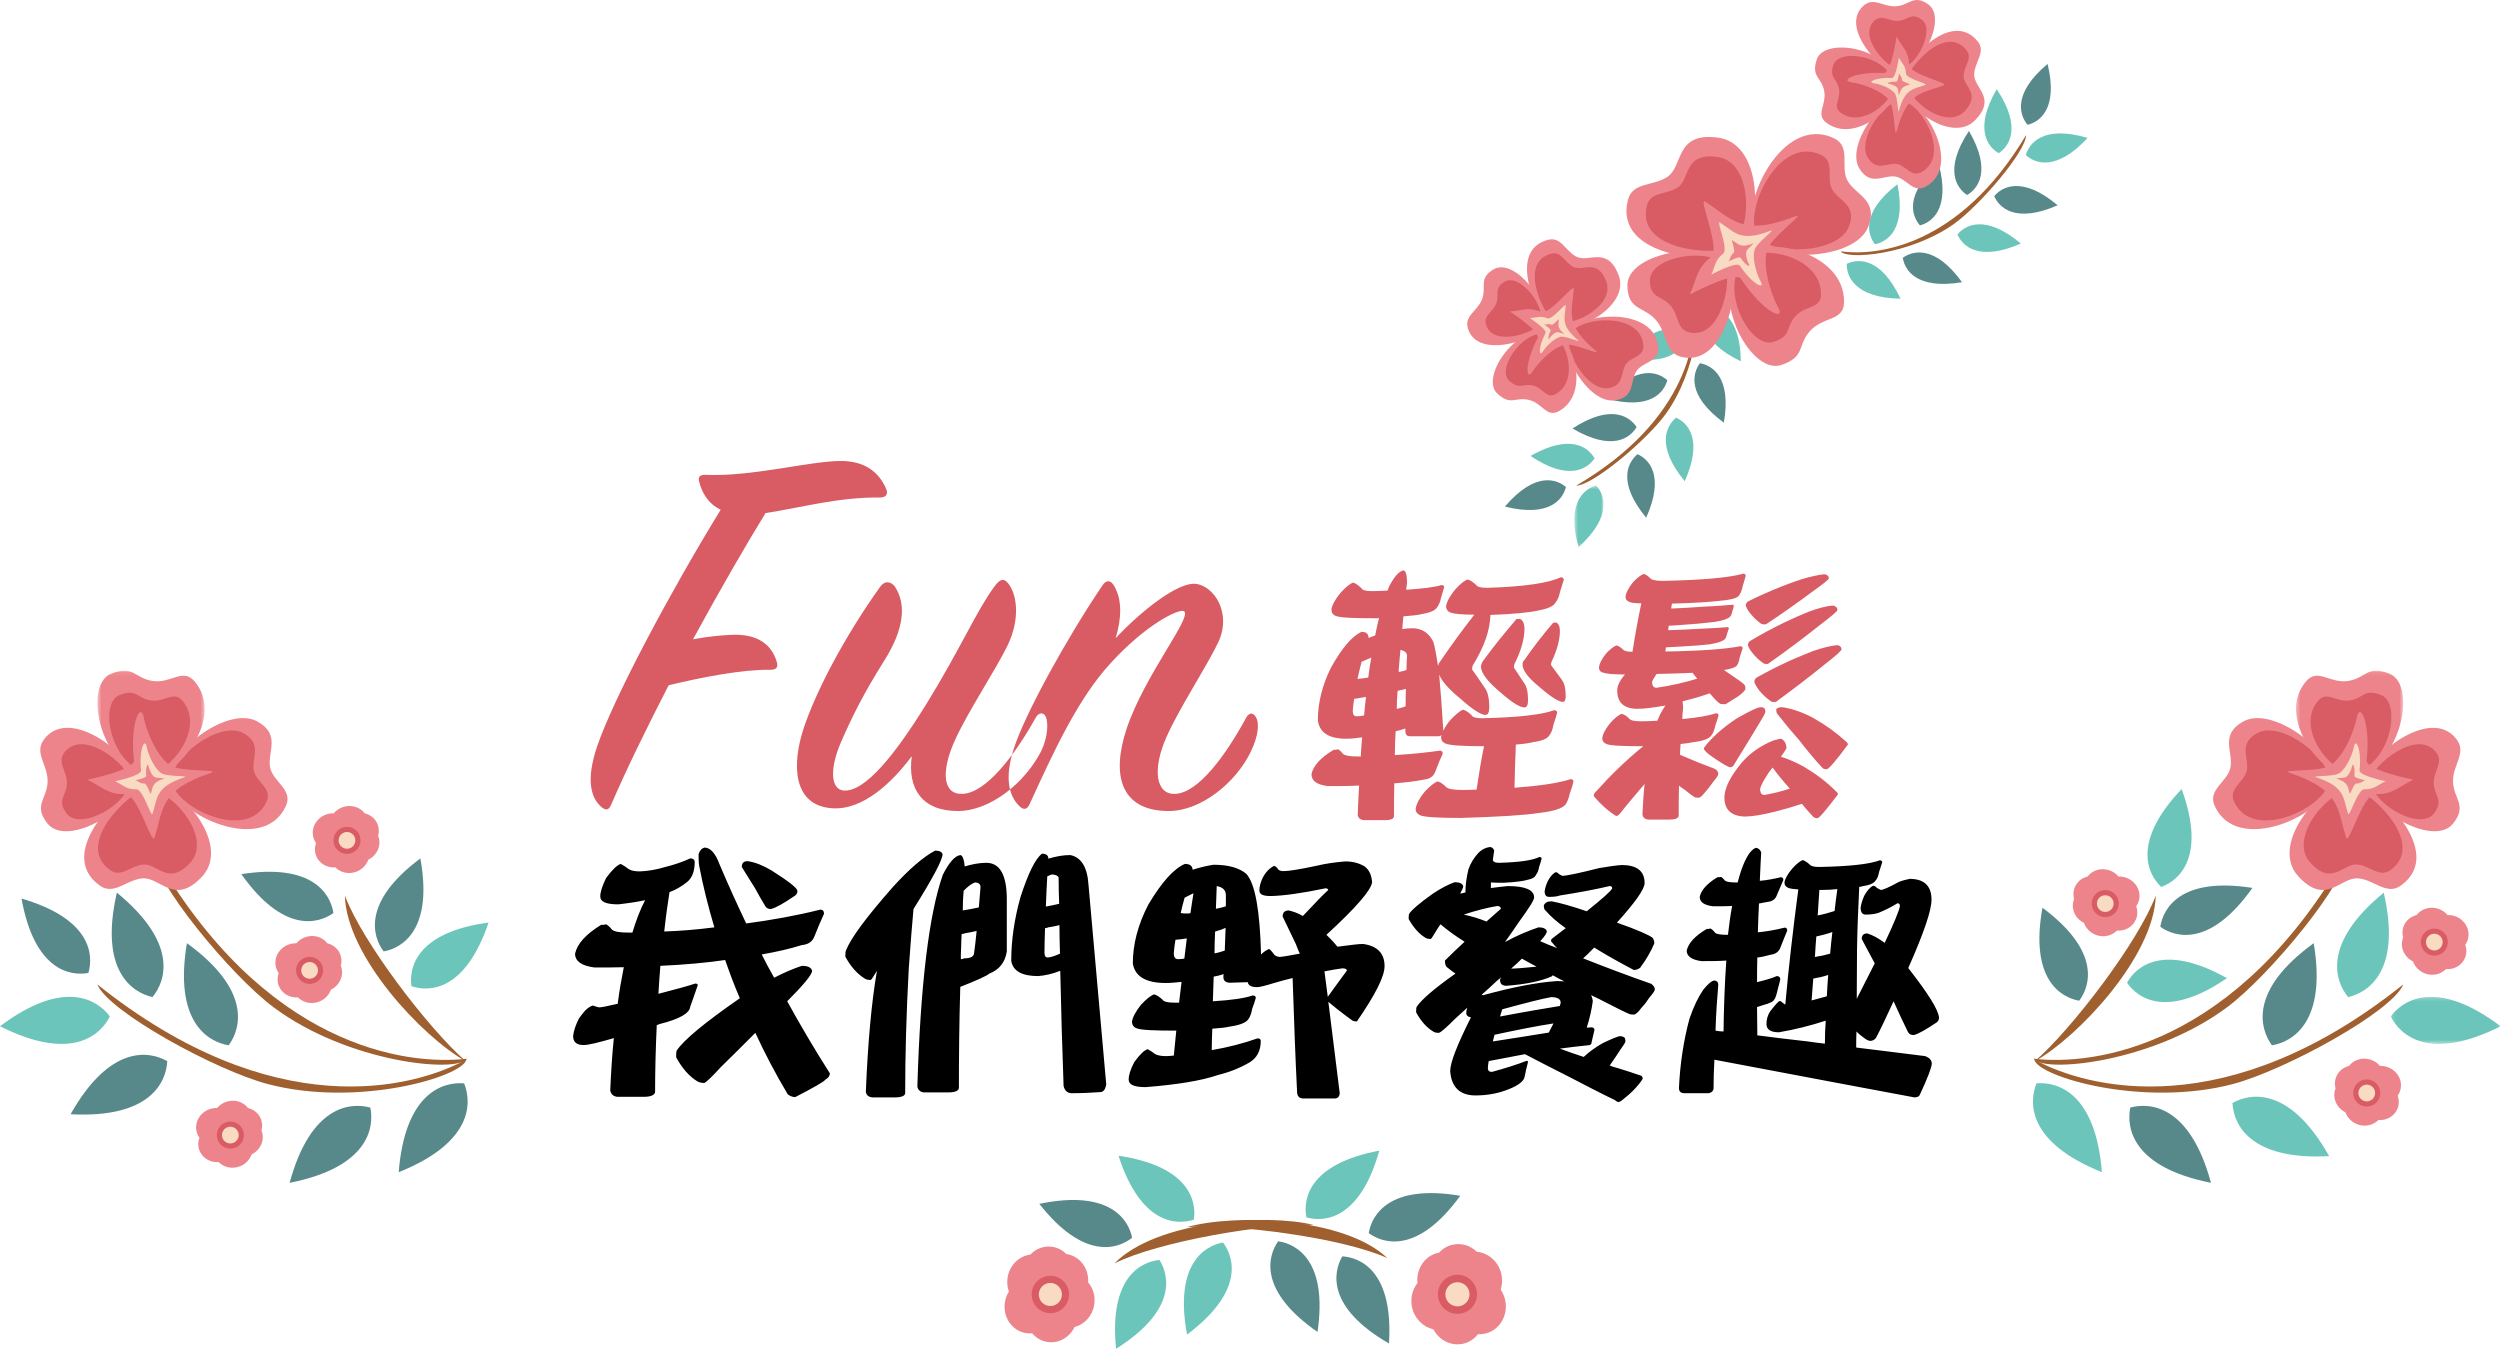 <?xml version="1.0" encoding="UTF-8" standalone="no"?>
<svg width="656px" height="354px" viewBox="0 0 656 354" version="1.1" xmlns="http://www.w3.org/2000/svg" xmlns:xlink="http://www.w3.org/1999/xlink">
    <!-- Generator: Sketch 3.6.1 (26313) - http://www.bohemiancoding.com/sketch -->
    <title>Group 2</title>
    <desc>Created with Sketch.</desc>
    <defs>
        <path id="path-1" d="M0.481,16.714 L8.149,16.714 L8.149,0.539 L0.481,0.539 L0.481,16.714 L0.481,16.714 Z"></path>
        <path id="path-3" d="M28.953,12.553 L28.953,0.201 L0.123,0.201 L0.123,12.553 L28.953,12.553 L28.953,12.553 Z"></path>
        <path id="path-5" d="M28.481,0.078 L0.356,0.078 L0.356,27.684 L28.481,27.684 L28.481,0.078 L28.481,0.078 Z"></path>
        <path id="path-7" d="M28.598,0.078 L0.474,0.078 L0.474,27.684 L28.598,27.684 L28.598,0.078 L28.598,0.078 Z"></path>
        <filter x="-50%" y="-50%" width="200%" height="200%" filterUnits="objectBoundingBox" id="filter-9">
            <feOffset dx="0" dy="2" in="SourceAlpha" result="shadowOffsetOuter1"></feOffset>
            <feGaussianBlur stdDeviation="2" in="shadowOffsetOuter1" result="shadowBlurOuter1"></feGaussianBlur>
            <feColorMatrix values="0 0 0 0 0   0 0 0 0 0   0 0 0 0 0  0 0 0 0.35 0" in="shadowBlurOuter1" type="matrix" result="shadowMatrixOuter1"></feColorMatrix>
            <feMerge>
                <feMergeNode in="shadowMatrixOuter1"></feMergeNode>
                <feMergeNode in="SourceGraphic"></feMergeNode>
            </feMerge>
        </filter>
        <filter x="-50%" y="-50%" width="200%" height="200%" filterUnits="objectBoundingBox" id="filter-10">
            <feOffset dx="0" dy="2" in="SourceAlpha" result="shadowOffsetOuter1"></feOffset>
            <feGaussianBlur stdDeviation="2" in="shadowOffsetOuter1" result="shadowBlurOuter1"></feGaussianBlur>
            <feColorMatrix values="0 0 0 0 0   0 0 0 0 0   0 0 0 0 0  0 0 0 0.35 0" in="shadowBlurOuter1" type="matrix" result="shadowMatrixOuter1"></feColorMatrix>
            <feMerge>
                <feMergeNode in="shadowMatrixOuter1"></feMergeNode>
                <feMergeNode in="SourceGraphic"></feMergeNode>
            </feMerge>
        </filter>
        <filter x="-50%" y="-50%" width="200%" height="200%" filterUnits="objectBoundingBox" id="filter-11">
            <feOffset dx="0" dy="2" in="SourceAlpha" result="shadowOffsetOuter1"></feOffset>
            <feGaussianBlur stdDeviation="2" in="shadowOffsetOuter1" result="shadowBlurOuter1"></feGaussianBlur>
            <feColorMatrix values="0 0 0 0 0   0 0 0 0 0   0 0 0 0 0  0 0 0 0.35 0" in="shadowBlurOuter1" type="matrix" result="shadowMatrixOuter1"></feColorMatrix>
            <feMerge>
                <feMergeNode in="shadowMatrixOuter1"></feMergeNode>
                <feMergeNode in="SourceGraphic"></feMergeNode>
            </feMerge>
        </filter>
    </defs>
    <g id="Page-1" stroke="none" stroke-width="1" fill="none" fill-rule="evenodd">
        <g id="Desktop-Landscape" transform="translate(-312, -70)">
            <g id="Group-2" transform="translate(312, 70)">
                <g id="Page-1" transform="translate(385, 0)">
                    <path d="M146.649,35.435 C129.079,64.929 107.184,67.249 98.003,65.945 C99.424,68.211 116.108,67.001 127.681,58.782 C134.333,54.057 146.567,39.883 146.649,35.435" id="Fill-1" fill="#9F5F2E"></path>
                    <path d="M147.034,32.751 C150.119,32.016 155.161,28.646 152.285,16.773 C142.927,24.625 144.988,30.331 147.034,32.751" id="Fill-3" fill="#58898A"></path>
                    <path d="M146.574,40.677 C148.896,42.836 154.497,45.162 162.785,36.187 C151.061,32.754 147.454,37.631 146.574,40.677" id="Fill-5" fill="#6CC5BA"></path>
                    <path d="M139.459,40.205 C142.107,38.462 145.695,33.572 138.939,23.394 C132.825,33.968 136.708,38.628 139.459,40.205" id="Fill-7" fill="#6CC5BA"></path>
                    <path d="M138.279,51.474 C139.539,54.384 143.738,58.762 154.928,53.864 C145.566,46.016 140.306,49.039 138.279,51.474" id="Fill-9" fill="#58898A"></path>
                    <path d="M131.164,51.172 C133.912,49.589 137.786,44.923 131.651,34.36 C124.916,44.55 128.514,49.434 131.164,51.172" id="Fill-11" fill="#58898A"></path>
                    <path d="M128.625,61.522 C129.887,64.432 134.084,68.809 145.275,63.911 C135.913,56.064 130.653,59.085 128.625,61.522" id="Fill-13" fill="#6CC5BA"></path>
                    <path d="M118.799,59.142 C121.868,58.345 126.841,54.874 123.729,43.061 C114.53,51.099 116.704,56.762 118.799,59.142" id="Fill-15" fill="#58898A"></path>
                    <path d="M114.284,67.653 C114.792,70.783 117.786,76.058 129.838,74.056 C122.688,64.151 116.848,65.789 114.284,67.653" id="Fill-17" fill="#58898A"></path>
                    <path d="M106.989,64.092 C110.101,63.484 115.278,60.322 112.892,48.342 C103.22,55.804 105.044,61.589 106.989,64.092" id="Fill-19" fill="#6CC5BA"></path>
                    <path d="M99.596,69.223 C99.518,72.392 101.486,78.129 113.699,78.388 C108.503,67.334 102.46,67.864 99.596,69.223" id="Fill-21" fill="#6CC5BA"></path>
                    <path d="M28.59,127.43 C58.217,110.084 60.701,88.209 59.466,79.02 C61.722,80.457 60.387,97.13 52.08,108.64 C47.305,115.255 33.038,127.381 28.59,127.43" id="Fill-23" fill="#9F5F2E"></path>
                    <path d="M25.903,127.795 C25.145,130.873 21.735,135.89 9.884,132.926 C17.807,123.628 23.496,125.73 25.903,127.795" id="Fill-25" fill="#58898A"></path>
                    <g id="Group-29" transform="translate(27.617, 126.855)">
                        <mask id="mask-2" fill="white">
                            <use xlink:href="#path-1"></use>
                        </mask>
                        <g id="Clip-28"></g>
                        <path d="M6.215,0.539 C8.357,2.878 10.642,8.495 1.603,16.714 C-1.741,4.966 3.163,1.397 6.215,0.539" id="Fill-27" fill="#6CC5BA" mask="url(#mask-2)"></path>
                    </g>
                    <path d="M33.413,120.277 C31.649,122.911 26.733,126.463 16.605,119.632 C27.226,113.597 31.856,117.515 33.413,120.277" id="Fill-30" fill="#6CC5BA"></path>
                    <path d="M44.693,119.181 C47.593,120.464 51.94,124.693 46.958,135.847 C39.18,126.427 42.241,121.191 44.693,119.181" id="Fill-32" fill="#58898A"></path>
                    <path d="M44.444,112.065 C42.841,114.802 38.145,118.641 27.626,112.427 C37.868,105.769 42.725,109.402 44.444,112.065" id="Fill-34" fill="#58898A"></path>
                    <path d="M54.814,109.604 C57.714,110.887 62.06,115.116 57.078,126.27 C49.301,116.851 52.362,111.614 54.814,109.604" id="Fill-36" fill="#6CC5BA"></path>
                    <path d="M52.507,99.761 C51.687,102.824 48.178,107.771 36.388,104.571 C44.495,95.433 50.142,97.649 52.507,99.761" id="Fill-38" fill="#58898A"></path>
                    <path d="M61.052,95.311 C64.179,95.843 69.431,98.876 67.338,110.911 C57.488,103.688 59.169,97.861 61.052,95.311" id="Fill-40" fill="#58898A"></path>
                    <path d="M57.546,87.991 C56.914,91.098 53.713,96.25 41.75,93.775 C49.286,84.16 55.056,86.027 57.546,87.991" id="Fill-42" fill="#6CC5BA"></path>
                    <path d="M62.732,80.637 C65.903,80.581 71.624,82.592 71.794,94.807 C60.777,89.528 61.352,83.491 62.732,80.637" id="Fill-44" fill="#6CC5BA"></path>
                    <path d="M75.445,62.234 C71.044,54.124 82.593,29.617 96.329,36.333 C100.684,38.46 97.966,43.555 99.626,47.089 C101.527,51.14 108.037,52.189 105.236,59.456 C101.713,68.599 79.1,68.973 75.445,62.234" id="Fill-46" fill="#EE848B"></path>
                    <path d="M76.02,61.694 C72.453,55.121 81.812,35.261 92.944,40.703 C96.472,42.427 94.27,46.556 95.615,49.42 C97.155,52.703 102.432,53.553 100.162,59.442 C97.306,66.852 78.982,67.155 76.02,61.694" id="Fill-48" fill="#D95B63"></path>
                    <path d="M69.831,66.726 C65.203,69.244 38.188,67.91 42.181,52.435 C43.396,47.726 48.707,48.914 52.483,46.436 C56.812,43.595 54.376,34.582 65.84,36.116 C78.473,37.807 77.621,62.487 69.831,66.726" id="Fill-50" fill="#EE848B"></path>
                    <path d="M68.725,65.034 C65.116,66.997 44.056,65.958 47.169,53.894 C48.116,50.223 52.256,51.15 55.2,49.217 C58.575,47.002 56.676,39.975 65.613,41.171 C75.462,42.49 74.797,61.73 68.725,65.034" id="Fill-52" fill="#D95B63"></path>
                    <path d="M69.034,69.826 C71.972,74.2 68.061,96.2 56.446,93.712 C51.69,92.694 52.579,87.805 49.759,84.274 C46.528,80.227 42.181,81.724 42.026,75.003 C41.821,66.122 64.091,62.462 69.034,69.826" id="Fill-54" fill="#EE848B"></path>
                    <path d="M67.52,69.919 C69.65,73.091 66.813,89.049 58.388,87.246 C54.938,86.507 55.583,82.961 53.537,80.4 C51.193,77.465 48.04,78.549 47.927,73.674 C47.779,67.233 63.934,64.577 67.52,69.919" id="Fill-56" fill="#D95B63"></path>
                    <path d="M72.897,66.633 C78.386,61.814 99.056,66.079 98.882,79.299 C98.817,84.325 93.419,82.986 89.961,86.841 C86.503,90.696 88.849,93.642 82.356,95.783 C73.918,98.567 62.45,75.807 72.897,66.633" id="Fill-58" fill="#EE848B"></path>
                    <path d="M73.241,67.739 C77.379,64.105 92.967,67.322 92.835,77.29 C92.786,81.08 88.716,80.07 86.108,82.977 C83.5,85.884 85.269,88.105 80.373,89.72 C74.01,91.82 65.363,74.657 73.241,67.739" id="Fill-60" fill="#D95B63"></path>
                    <path d="M62.403,52.893 C60.465,51.679 66.655,65.307 63.958,67.439 C60.174,70.429 60.428,72.709 58.386,77.292 C58.36,77.349 70.294,70.841 71.841,73.179 C77.745,82.105 84.007,84.724 81.395,80.259 C80.452,78.646 77.401,71.21 78.591,65.914 C79.391,62.355 89.435,55.467 85.972,56.806 C71.769,62.296 69.33,57.236 62.403,52.893" id="Fill-62" fill="#EE848B"></path>
                    <path d="M66.296,58.394 C65.211,57.713 68.675,65.342 67.166,66.536 C65.048,68.209 65.19,69.485 64.047,72.05 C64.033,72.083 70.713,68.44 71.579,69.748 C74.883,74.745 78.389,76.211 76.926,73.711 C76.398,72.809 74.691,68.647 75.357,65.682 C75.804,63.691 81.427,59.834 79.488,60.584 C71.538,63.657 70.173,60.824 66.296,58.394" id="Fill-64" fill="#F9DAC3"></path>
                    <path d="M69.556,63.027 C69.114,62.749 70.527,65.86 69.911,66.347 C69.048,67.03 69.105,67.55 68.639,68.596 C68.634,68.61 71.357,67.124 71.711,67.657 C73.058,69.694 74.487,70.292 73.891,69.273 C73.676,68.905 72.979,67.208 73.251,65.999 C73.434,65.187 75.726,63.614 74.935,63.919 C71.694,65.173 71.137,64.018 69.556,63.027" id="Fill-66" fill="#EE848B"></path>
                    <path d="M26.596,87.257 C30.178,81.674 49.615,80.448 50.149,91.425 C50.319,94.903 46.169,94.959 44.518,97.229 C42.627,99.832 44.223,104.294 38.676,105.05 C31.696,106.003 23.62,91.896 26.596,87.257" id="Fill-68" fill="#EE848B"></path>
                    <path d="M27.136,87.432 C30.038,82.907 45.79,81.913 46.223,90.809 C46.359,93.628 42.997,93.673 41.659,95.513 C40.126,97.621 41.419,101.238 36.925,101.851 C31.269,102.622 24.724,91.191 27.136,87.432" id="Fill-70" fill="#D95B63"></path>
                    <path d="M21.821,85.28 C18.63,83.239 10.103,65.767 21.233,62.916 C24.62,62.047 25.712,65.804 28.583,67.322 C31.872,69.062 36.705,64.403 39.713,72.153 C43.03,80.693 27.191,88.716 21.821,85.28" id="Fill-72" fill="#EE848B"></path>
                    <path d="M22.502,83.997 C20.015,82.406 13.367,68.785 22.045,66.562 C24.683,65.885 25.536,68.813 27.774,69.996 C30.338,71.354 34.106,67.722 36.451,73.764 C39.036,80.422 26.689,86.675 22.502,83.997" id="Fill-74" fill="#D95B63"></path>
                    <path d="M19.592,85.853 C17.856,89.219 2.647,94.385 0.185,86.209 C-0.823,82.863 2.564,81.726 3.809,78.727 C5.237,75.289 2.789,73.071 6.966,70.643 C12.488,67.435 22.516,80.188 19.592,85.853" id="Fill-76" fill="#EE848B"></path>
                    <path d="M19.008,84.931 C17.749,87.373 6.716,91.121 4.931,85.189 C4.199,82.762 6.656,81.938 7.56,79.762 C8.596,77.268 6.82,75.66 9.85,73.898 C13.855,71.571 21.129,80.823 19.008,84.931" id="Fill-78" fill="#D95B63"></path>
                    <path d="M22.942,87.178 C27.88,88.962 32.361,103.456 23.976,107.931 C20.788,109.632 19.761,105.77 16.133,104.929 C12.507,104.088 11.465,106.587 7.865,103.241 C3.185,98.893 13.542,83.782 22.942,87.178" id="Fill-80" fill="#EE848B"></path>
                    <path d="M22.365,87.779 C26.089,89.124 29.467,100.053 23.144,103.427 C20.741,104.711 19.966,101.797 17.231,101.164 C14.496,100.53 13.711,102.414 10.996,99.891 C7.467,96.612 15.276,85.217 22.365,87.779" id="Fill-82" fill="#D95B63"></path>
                    <path d="M27.956,75.807 C28.049,74.165 21.613,82.788 19.335,81.829 C16.14,80.484 14.793,81.433 11.198,81.738 C11.152,81.742 19.39,86.998 18.453,88.782 C14.88,95.595 15.402,100.446 17.308,97.254 C17.996,96.1 21.621,91.601 25.369,90.513 C27.887,89.783 35.708,93.719 33.665,92.003 C25.281,84.964 27.624,81.674 27.956,75.807" id="Fill-84" fill="#EE848B"></path>
                    <path d="M25.842,80.165 C25.894,79.246 22.291,84.073 21.016,83.536 C19.228,82.783 18.474,83.315 16.462,83.484 C16.437,83.486 21.046,86.429 20.523,87.428 C18.522,91.242 18.815,93.957 19.882,92.17 C20.267,91.524 22.296,89.006 24.394,88.397 C25.803,87.988 30.182,90.192 29.038,89.231 C24.345,85.291 25.656,83.449 25.842,80.165" id="Fill-86" fill="#F9DAC3"></path>
                    <path d="M24.055,83.824 C24.076,83.449 22.607,85.417 22.087,85.199 C21.358,84.892 21.05,85.109 20.23,85.178 C20.22,85.178 22.1,86.379 21.886,86.786 C21.07,88.342 21.19,89.448 21.624,88.719 C21.781,88.456 22.609,87.43 23.464,87.182 C24.039,87.015 25.825,87.913 25.358,87.521 C23.444,85.914 23.979,85.164 24.055,83.824" id="Fill-88" fill="#EE848B"></path>
                    <path d="M114.079,25.916 C120.648,26.838 129.88,43.986 120.128,49.055 C117.036,50.663 115.253,46.914 112.501,46.364 C109.346,45.731 105.958,49.046 102.954,44.322 C99.174,38.377 108.622,25.149 114.079,25.916" id="Fill-90" fill="#EE848B"></path>
                    <path d="M114.146,26.479 C119.469,27.226 126.95,41.122 119.047,45.231 C116.543,46.533 115.098,43.496 112.867,43.05 C110.311,42.537 107.565,45.223 105.131,41.394 C102.067,36.578 109.723,25.858 114.146,26.479" id="Fill-92" fill="#D95B63"></path>
                    <path d="M113.882,20.752 C114.404,17 126.72,1.957 133.959,10.878 C136.162,13.592 133.205,16.154 133.025,19.396 C132.817,23.111 139.069,25.555 133.282,31.526 C126.906,38.105 113.003,27.065 113.882,20.752" id="Fill-94" fill="#EE848B"></path>
                    <path d="M115.332,20.835 C115.739,17.91 125.34,6.183 130.984,13.138 C132.701,15.253 130.397,17.251 130.255,19.777 C130.093,22.675 134.967,24.58 130.456,29.235 C125.486,34.364 114.648,25.757 115.332,20.835" id="Fill-96" fill="#D95B63"></path>
                    <path d="M112.43,18.967 C108.646,18.795 97.6,7.134 104.001,1.483 C106.623,-0.83 109.068,1.773 112.315,1.652 C116.035,1.513 117.028,-1.639 120.979,1.144 C126.2,4.82 118.8,19.257 112.43,18.967" id="Fill-98" fill="#EE848B"></path>
                    <path d="M113.024,18.051 C110.279,17.926 102.266,9.468 106.91,5.369 C108.81,3.69 110.586,5.578 112.94,5.491 C115.639,5.39 116.359,3.105 119.225,5.123 C123.012,7.79 117.644,18.261 113.024,18.051" id="Fill-100" fill="#D95B63"></path>
                    <path d="M112.625,22.563 C113.065,27.795 101.766,37.919 94.198,32.17 C91.321,29.984 94.402,27.437 93.652,23.79 C92.9,20.144 90.195,20.241 91.732,15.573 C93.729,9.506 111.786,12.605 112.625,22.563" id="Fill-102" fill="#EE848B"></path>
                    <path d="M111.838,22.29 C112.17,26.235 103.649,33.869 97.944,29.533 C95.774,27.884 98.097,25.964 97.53,23.214 C96.965,20.465 94.926,20.539 96.083,17.019 C97.59,12.444 111.206,14.78 111.838,22.29" id="Fill-104" fill="#D95B63"></path>
                    <path d="M125.052,22.37 C126.582,21.769 116.059,19.523 115.98,17.052 C115.868,13.588 114.441,12.76 112.664,9.621 C112.642,9.581 111.305,19.261 109.291,19.156 C101.609,18.753 97.42,21.254 101.116,21.652 C102.451,21.796 108.054,23.21 110.607,26.162 C112.322,28.144 112.012,36.893 112.718,34.32 C115.614,23.764 119.582,24.518 125.052,22.37" id="Fill-106" fill="#EE848B"></path>
                    <path d="M120.209,22.269 C121.066,21.932 115.175,20.676 115.131,19.292 C115.068,17.354 114.27,16.891 113.276,15.133 C113.262,15.111 112.514,20.528 111.387,20.47 C107.086,20.245 104.742,21.645 106.812,21.867 C107.559,21.948 110.695,22.739 112.123,24.392 C113.084,25.501 112.91,30.399 113.305,28.958 C114.925,23.049 117.146,23.471 120.209,22.269" id="Fill-108" fill="#F9DAC3"></path>
                    <path d="M116.137,22.174 C116.486,22.037 114.085,21.523 114.067,20.96 C114.04,20.169 113.715,19.98 113.309,19.263 C113.304,19.255 113,21.464 112.54,21.44 C110.787,21.348 109.83,21.919 110.674,22.01 C110.979,22.042 112.258,22.366 112.84,23.039 C113.232,23.492 113.161,25.489 113.322,24.901 C113.983,22.491 114.889,22.664 116.137,22.174" id="Fill-110" fill="#EE848B"></path>
                </g>
                <g id="Page-1" transform="translate(0, 175.233)">
                    <path d="M565.668,59.757 C561.182,71.839 543.663,94.804 533.884,103.281 C545.474,96.784 565.279,75.58 565.668,59.757" id="Fill-1" fill="#9F5F2E"></path>
                    <path d="M566.866,67.955 C570.889,70.831 580.021,73.306 591.037,57.753 C572.213,54.796 567.615,63.066 566.866,67.955" id="Fill-3" fill="#58898A"></path>
                    <path d="M558.134,82.628 C560.914,86.719 568.623,92.205 584.342,81.43 C567.707,72.135 560.53,78.302 558.134,82.628" id="Fill-5" fill="#6CC5BA"></path>
                    <path d="M567.1,57.503 C571.754,55.829 578.984,49.724 572.466,31.813 C559.326,45.616 563.508,54.105 567.1,57.503" id="Fill-7" fill="#6CC5BA"></path>
                    <path d="M545.586,87.36 C540.715,86.499 532.554,81.711 535.938,62.953 C551.231,74.321 548.549,83.401 545.586,87.36" id="Fill-9" fill="#58898A"></path>
                    <path d="M630.625,83.072 C584.467,119.968 547.794,110.449 533.795,102.788 C534.711,107.299 562.317,115.455 585.936,109.213 C599.512,105.627 627.798,90.191 630.625,83.072" id="Fill-11" fill="#9F5F2E"></path>
                    <g id="Group-15" transform="translate(627.208, 86.136)">
                        <mask id="mask-4" fill="white">
                            <use xlink:href="#path-3"></use>
                        </mask>
                        <g id="Clip-14"></g>
                        <path d="M0.123,5.339 C2.558,10.225 10.171,17.368 28.954,7.921 C12.147,-4.712 3.385,0.964 0.123,5.339" id="Fill-13" fill="#6CC5BA" mask="url(#mask-4)"></path>
                    </g>
                    <path d="M616.154,86.406 C621.478,85.198 630.216,79.491 625.495,58.996 C609.244,72.338 612.678,82.199 616.154,86.406" id="Fill-16" fill="#6CC5BA"></path>
                    <path d="M596.154,99.06 C601.54,98.173 610.605,92.998 607.116,72.257 C590.097,84.603 592.937,94.65 596.154,99.06" id="Fill-18" fill="#58898A"></path>
                    <path d="M585.8,114.203 C586.07,119.655 590.181,129.253 611.174,128.136 C600.842,109.82 590.54,111.503 585.8,114.203" id="Fill-20" fill="#6CC5BA"></path>
                    <path d="M558.986,115.399 C557.909,120.753 559.541,131.066 580.167,135.138 C574.644,114.844 564.243,113.948 558.986,115.399" id="Fill-22" fill="#58898A"></path>
                    <path d="M534.375,109.036 C532.327,114.096 532.028,124.534 551.545,132.348 C549.867,111.385 539.812,108.579 534.375,109.036" id="Fill-24" fill="#6CC5BA"></path>
                    <path d="M616.101,48.155 C587.02,99.608 549.444,104.454 533.598,102.565 C536.13,106.41 564.784,103.679 584.376,89.081 C595.635,80.688 616.132,55.815 616.101,48.155" id="Fill-26" fill="#9F5F2E"></path>
                    <path d="M611.824,30.011 C610.135,38.535 587.035,49.344 581.127,36.217 C579.253,32.055 584.283,29.999 585.207,26.441 C586.267,22.362 582.184,17.688 588.581,14.106 C596.63,9.601 613.229,22.93 611.824,30.011" id="Fill-28" fill="#EE848B"></path>
                    <path d="M611.083,30.059 C609.714,36.964 590.996,45.724 586.208,35.085 C584.69,31.714 588.765,30.048 589.513,27.163 C590.372,23.859 587.064,20.069 592.248,17.167 C598.771,13.517 612.221,24.319 611.083,30.059" id="Fill-30" fill="#D95B63"></path>
                    <path d="M618.589,30.134 C623.456,31.094 642.213,48.309 630.018,57.118 C626.308,59.799 623.177,55.744 618.953,55.269 C614.109,54.723 610.452,62.719 603.073,54.712 C594.943,45.888 610.399,28.519 618.589,30.134" id="Fill-32" fill="#EE848B"></path>
                    <path d="M618.375,32.026 C622.168,32.774 636.792,46.194 627.284,53.062 C624.391,55.151 621.95,51.99 618.657,51.619 C614.881,51.195 612.032,57.426 606.279,51.186 C599.939,44.307 611.99,30.766 618.375,32.026" id="Fill-34" fill="#D95B63"></path>
                    <path d="M621.03,28.367 C621.535,23.432 637.593,9.844 644.509,18.634 C647.34,22.232 643.757,25.24 643.675,29.494 C643.583,34.368 647.63,35.899 643.7,40.862 C638.51,47.419 620.182,36.675 621.03,28.367" id="Fill-36" fill="#EE848B"></path>
                    <path d="M622.183,29.211 C622.548,25.632 634.197,15.776 639.213,22.151 C641.269,24.76 638.67,26.943 638.611,30.029 C638.543,33.565 641.477,34.674 638.628,38.274 C634.863,43.032 621.567,35.237 622.183,29.211" id="Fill-38" fill="#D95B63"></path>
                    <g id="Group-42" transform="translate(602.119, 0.675)">
                        <mask id="mask-6" fill="white">
                            <use xlink:href="#path-5"></use>
                        </mask>
                        <g id="Clip-41"></g>
                        <path d="M14.194,27.682 C7.321,27.872 -5.08,12.35 2.994,2.876 C6.064,-0.725 9.167,3.491 13.987,2.779 C18.81,2.065 18.882,-1.48 24.874,0.873 C32.657,3.932 27.276,27.32 14.194,27.682" id="Fill-40" fill="#EE848B" mask="url(#mask-6)"></path>
                    </g>
                    <path d="M616.728,27.349 C611.548,27.493 602.196,15.787 608.283,8.644 C610.599,5.927 612.939,9.108 616.573,8.57 C620.211,8.033 620.264,5.359 624.782,7.133 C630.651,9.44 626.593,27.074 616.728,27.349" id="Fill-43" fill="#D95B63"></path>
                    <path d="M615.65,44.623 C616.325,46.67 620.036,33.072 623.271,33.151 C627.809,33.261 628.997,31.455 633.231,29.361 C633.284,29.337 620.729,26.875 621.015,24.25 C622.106,14.231 619.146,8.57 618.354,13.374 C618.067,15.109 615.806,22.333 611.759,25.453 C609.04,27.549 597.623,26.5 600.936,27.612 C614.523,32.177 613.247,37.311 615.65,44.623" id="Fill-45" fill="#EE848B"></path>
                    <path d="M616.139,38.297 C616.515,39.441 618.594,31.831 620.405,31.875 C622.946,31.935 623.61,30.928 625.978,29.756 C626.01,29.74 618.983,28.361 619.142,26.893 C619.753,21.285 618.096,18.116 617.652,20.806 C617.49,21.777 616.227,25.82 613.961,27.567 C612.44,28.739 606.049,28.153 607.904,28.775 C615.508,31.331 614.793,34.205 616.139,38.297" id="Fill-47" fill="#F9DAC3"></path>
                    <path d="M616.565,32.979 C616.718,33.446 617.565,30.342 618.303,30.359 C619.34,30.387 619.61,29.973 620.577,29.496 C620.588,29.49 617.723,28.928 617.789,28.329 C618.037,26.042 617.363,24.751 617.181,25.847 C617.116,26.243 616.599,27.891 615.677,28.603 C615.056,29.083 612.45,28.842 613.204,29.096 C616.307,30.138 616.016,31.309 616.565,32.979" id="Fill-49" fill="#EE848B"></path>
                    <path d="M629.153,112.276 C629.534,113.317 629.564,114.473 629.152,115.568 C628.378,117.626 626.288,118.828 624.095,118.659 C622.745,120.034 620.587,120.547 618.58,119.791 C617.048,119.217 615.936,118.028 615.445,116.643 C613.098,115.491 611.93,112.828 612.817,110.459 L612.857,110.359 C612.593,109.417 612.612,108.398 612.977,107.43 C613.551,105.9 614.851,104.845 616.38,104.471 C617.678,102.769 620.068,102.067 622.279,102.896 C623.182,103.237 623.938,103.789 624.507,104.468 C625.199,104.443 625.914,104.551 626.608,104.813 C629.277,105.817 630.672,108.679 629.722,111.207 C629.578,111.595 629.384,111.951 629.153,112.276" id="Fill-51" fill="#EE848B"></path>
                    <path d="M622.285,108.245 C624.123,108.935 625.053,110.986 624.363,112.824 C623.673,114.661 621.624,115.591 619.786,114.899 C617.948,114.211 617.021,112.161 617.71,110.322 C618.4,108.484 620.449,107.556 622.285,108.245" id="Fill-53" fill="#D95B63"></path>
                    <path d="M621.808,109.517 C622.945,109.945 623.518,111.209 623.092,112.346 C622.665,113.481 621.398,114.056 620.265,113.63 C619.128,113.203 618.554,111.937 618.981,110.8 C619.409,109.664 620.672,109.091 621.808,109.517" id="Fill-55" fill="#F9DAC3"></path>
                    <path d="M560.538,62.572 C560.919,63.614 560.949,64.77 560.537,65.865 C559.764,67.925 557.674,69.126 555.48,68.955 C554.13,70.331 551.972,70.844 549.965,70.088 C548.433,69.514 547.322,68.325 546.832,66.939 C544.483,65.788 543.314,63.126 544.203,60.756 L544.242,60.655 C543.977,59.714 543.997,58.696 544.363,57.728 C544.937,56.199 546.238,55.143 547.765,54.768 C549.064,53.067 551.453,52.363 553.664,53.193 C554.566,53.533 555.323,54.086 555.892,54.765 C556.584,54.741 557.299,54.85 557.994,55.11 C560.662,56.114 562.058,58.977 561.108,61.502 C560.962,61.891 560.769,62.247 560.538,62.572" id="Fill-57" fill="#EE848B"></path>
                    <path d="M553.671,58.542 C555.509,59.232 556.438,61.282 555.748,63.121 C555.057,64.958 553.009,65.889 551.171,65.198 C549.334,64.507 548.405,62.459 549.095,60.619 C549.785,58.782 551.835,57.852 553.671,58.542" id="Fill-59" fill="#D95B63"></path>
                    <path d="M553.193,59.815 C554.33,60.24 554.904,61.507 554.476,62.643 C554.051,63.777 552.784,64.353 551.65,63.926 C550.513,63.501 549.939,62.234 550.366,61.096 C550.792,59.962 552.058,59.388 553.193,59.815" id="Fill-61" fill="#F9DAC3"></path>
                    <path d="M646.884,72.681 C647.263,73.722 647.293,74.879 646.88,75.974 C646.107,78.032 644.017,79.234 641.825,79.064 C640.474,80.44 638.318,80.952 636.309,80.199 C634.777,79.623 633.665,78.434 633.176,77.049 C630.827,75.897 629.659,73.234 630.548,70.865 L630.587,70.765 C630.322,69.823 630.341,68.804 630.706,67.836 C631.28,66.308 632.582,65.251 634.111,64.877 C635.407,63.175 637.797,62.472 640.008,63.302 C640.911,63.643 641.667,64.195 642.236,64.874 C642.929,64.849 643.643,64.957 644.337,65.219 C647.006,66.223 648.401,69.086 647.45,71.612 C647.307,72.001 647.114,72.357 646.884,72.681" id="Fill-63" fill="#EE848B"></path>
                    <path d="M640.014,68.651 C641.852,69.343 642.784,71.391 642.09,73.23 C641.402,75.067 639.353,75.999 637.515,75.305 C635.677,74.615 634.749,72.566 635.439,70.728 C636.129,68.889 638.178,67.962 640.014,68.651" id="Fill-65" fill="#D95B63"></path>
                    <path d="M639.538,69.922 C640.675,70.348 641.249,71.615 640.819,72.752 C640.394,73.887 639.129,74.464 637.994,74.036 C636.857,73.609 636.283,72.343 636.71,71.206 C637.136,70.071 638.401,69.496 639.538,69.922" id="Fill-67" fill="#F9DAC3"></path>
                    <path d="M90.493,59.757 C94.981,71.837 112.501,94.804 122.277,103.281 C110.688,96.784 90.882,75.58 90.493,59.757" id="Fill-69" fill="#9F5F2E"></path>
                    <path d="M87.494,64.345 C83.468,67.22 74.336,69.695 63.321,54.142 C82.145,51.183 86.743,59.457 87.494,64.345" id="Fill-71" fill="#58898A"></path>
                    <path d="M107.953,83.532 C107.274,78.63 109.32,69.389 128.204,66.844 C122.089,84.898 112.63,85.135 107.953,83.532" id="Fill-73" fill="#6CC5BA"></path>
                    <path d="M23.192,80.073 C18.326,80.961 9.011,79.318 5.652,60.555 C23.944,65.884 24.592,75.329 23.192,80.073" id="Fill-75" fill="#58898A"></path>
                    <path d="M100.66,74.42 C105.531,73.561 113.692,68.773 110.308,50.013 C95.015,61.384 97.697,70.462 100.66,74.42" id="Fill-77" fill="#58898A"></path>
                    <path d="M25.537,83.072 C71.695,119.968 108.368,110.449 122.368,102.786 C121.451,107.299 93.845,115.455 70.227,109.213 C56.65,105.627 28.364,90.191 25.537,83.072" id="Fill-79" fill="#9F5F2E"></path>
                    <path d="M28.831,91.475 C26.398,96.362 18.782,103.504 0,94.057 C16.808,81.425 25.568,87.1 28.831,91.475" id="Fill-81" fill="#6CC5BA"></path>
                    <path d="M40.007,86.406 C34.686,85.198 25.945,79.491 30.668,58.996 C46.918,72.338 43.482,82.199 40.007,86.406" id="Fill-83" fill="#58898A"></path>
                    <path d="M60.007,99.06 C54.623,98.173 45.556,92.998 49.045,72.257 C66.065,84.603 63.225,94.652 60.007,99.06" id="Fill-85" fill="#58898A"></path>
                    <path d="M43.893,103.21 C43.623,108.664 39.51,118.261 18.518,117.144 C28.851,98.827 39.151,100.51 43.893,103.21" id="Fill-87" fill="#58898A"></path>
                    <path d="M97.177,115.401 C98.253,120.753 96.622,131.066 75.997,135.138 C81.519,114.844 91.918,113.948 97.177,115.401" id="Fill-89" fill="#58898A"></path>
                    <path d="M121.787,109.036 C123.833,114.096 124.134,124.534 104.617,132.348 C106.295,111.384 116.351,108.579 121.787,109.036" id="Fill-91" fill="#58898A"></path>
                    <path d="M40.061,48.155 C69.141,99.607 106.719,104.454 122.564,102.565 C120.032,106.41 91.378,103.679 71.787,89.081 C60.525,80.687 40.03,55.815 40.061,48.155" id="Fill-93" fill="#9F5F2E"></path>
                    <path d="M44.338,30.013 C46.028,38.535 69.127,49.344 75.035,36.217 C76.907,32.055 71.877,29.999 70.955,26.441 C69.895,22.362 73.978,17.688 67.581,14.105 C59.532,9.601 42.935,22.93 44.338,30.013" id="Fill-95" fill="#EE848B"></path>
                    <path d="M45.08,30.057 C46.45,36.964 65.168,45.722 69.956,35.085 C71.474,31.714 67.396,30.048 66.648,27.163 C65.79,23.859 69.099,20.069 63.915,17.167 C57.392,13.517 43.941,24.319 45.08,30.057" id="Fill-97" fill="#D95B63"></path>
                    <path d="M37.574,30.134 C32.706,31.092 13.948,48.309 26.144,57.118 C29.854,59.799 32.985,55.744 37.21,55.269 C42.052,54.723 45.708,62.719 53.087,54.712 C61.219,45.888 45.762,28.519 37.574,30.134" id="Fill-99" fill="#EE848B"></path>
                    <path d="M37.789,32.026 C33.996,32.774 19.369,46.194 28.879,53.062 C31.771,55.151 34.212,51.99 37.506,51.619 C41.281,51.195 44.131,57.426 49.884,51.186 C56.222,44.307 44.172,30.766 37.789,32.026" id="Fill-101" fill="#D95B63"></path>
                    <path d="M35.132,28.367 C34.629,23.432 18.569,9.844 11.654,18.634 C8.822,22.231 12.405,25.24 12.487,29.494 C12.581,34.368 8.534,35.899 12.462,40.862 C17.653,47.419 35.98,36.675 35.132,28.367" id="Fill-103" fill="#EE848B"></path>
                    <path d="M33.979,29.211 C33.613,25.632 21.965,15.776 16.949,22.151 C14.894,24.76 17.493,26.943 17.552,30.029 C17.62,33.565 14.684,34.674 17.533,38.274 C21.3,43.032 34.595,35.238 33.979,29.211" id="Fill-105" fill="#D95B63"></path>
                    <g id="Group-109" transform="translate(25.088, 0.675)">
                        <mask id="mask-8" fill="white">
                            <use xlink:href="#path-7"></use>
                        </mask>
                        <g id="Clip-108"></g>
                        <path d="M14.76,27.682 C21.631,27.872 34.034,12.35 25.96,2.876 C22.892,-0.725 19.787,3.491 14.965,2.779 C10.144,2.065 10.072,-1.48 4.082,0.873 C-3.702,3.932 1.68,27.32 14.76,27.682" id="Fill-107" fill="#EE848B" mask="url(#mask-8)"></path>
                    </g>
                    <path d="M39.432,27.349 C44.615,27.493 53.966,15.787 47.878,8.644 C45.563,5.928 43.224,9.108 39.588,8.57 C35.951,8.033 35.897,5.359 31.381,7.133 C25.512,9.44 29.568,27.074 39.432,27.349" id="Fill-110" fill="#D95B63"></path>
                    <path d="M40.511,44.623 C39.837,46.67 36.125,33.072 32.891,33.151 C28.353,33.261 27.166,31.455 22.932,29.363 C22.879,29.337 35.434,26.875 35.147,24.25 C34.056,14.231 37.016,8.57 37.808,13.374 C38.095,15.111 40.358,22.332 44.403,25.452 C47.122,27.549 58.539,26.5 55.225,27.612 C41.639,32.177 42.917,37.311 40.511,44.623" id="Fill-112" fill="#EE848B"></path>
                    <path d="M40.023,38.297 C39.646,39.441 37.569,31.831 35.756,31.875 C33.218,31.936 32.553,30.928 30.183,29.756 C30.154,29.74 37.18,28.361 37.02,26.893 C36.408,21.285 38.066,18.116 38.51,20.806 C38.671,21.777 39.937,25.82 42.202,27.566 C43.723,28.741 50.113,28.153 48.26,28.775 C40.653,31.331 41.368,34.205 40.023,38.297" id="Fill-114" fill="#F9DAC3"></path>
                    <path d="M39.597,32.979 C39.443,33.446 38.597,30.342 37.858,30.36 C36.822,30.387 36.552,29.973 35.584,29.496 C35.573,29.49 38.438,28.928 38.374,28.329 C38.125,26.042 38.799,24.749 38.981,25.847 C39.047,26.243 39.563,27.891 40.486,28.603 C41.105,29.083 43.712,28.842 42.956,29.096 C39.856,30.138 40.147,31.309 39.597,32.979" id="Fill-116" fill="#EE848B"></path>
                    <path d="M82.933,45.985 C82.552,47.026 82.523,48.182 82.934,49.277 C83.707,51.335 85.799,52.539 87.991,52.368 C89.341,53.743 91.499,54.256 93.506,53.502 C95.038,52.926 96.15,51.737 96.64,50.35 C98.988,49.2 100.159,46.537 99.268,44.168 L99.229,44.068 C99.494,43.126 99.474,42.107 99.11,41.14 C98.536,39.611 97.235,38.555 95.706,38.18 C94.409,36.48 92.018,35.775 89.807,36.605 C88.905,36.946 88.148,37.498 87.579,38.177 C86.887,38.152 86.174,38.26 85.479,38.522 C82.809,39.526 81.415,42.389 82.363,44.916 C82.509,45.304 82.702,45.661 82.933,45.985" id="Fill-118" fill="#EE848B"></path>
                    <path d="M89.8,41.956 C87.963,42.644 87.033,44.695 87.724,46.533 C88.414,48.37 90.462,49.302 92.3,48.61 C94.138,47.92 95.066,45.87 94.376,44.031 C93.686,42.193 91.637,41.264 89.8,41.956" id="Fill-120" fill="#D95B63"></path>
                    <path d="M90.277,43.226 C89.142,43.652 88.568,44.918 88.995,46.055 C89.421,47.19 90.687,47.767 91.824,47.339 C92.959,46.912 93.533,45.644 93.106,44.509 C92.68,43.373 91.413,42.799 90.277,43.226" id="Fill-122" fill="#F9DAC3"></path>
                    <path d="M73.125,80.094 C72.744,81.136 72.716,82.292 73.127,83.387 C73.901,85.447 75.993,86.648 78.183,86.479 C79.534,87.855 81.691,88.366 83.7,87.612 C85.232,87.036 86.343,85.848 86.833,84.46 C89.18,83.312 90.35,80.648 89.461,78.279 L89.423,78.179 C89.686,77.236 89.666,76.218 89.302,75.25 C88.728,73.721 87.429,72.665 85.898,72.29 C84.601,70.59 82.21,69.885 80.001,70.717 C79.098,71.056 78.342,71.609 77.771,72.287 C77.08,72.264 76.366,72.372 75.672,72.632 C73.001,73.638 71.607,76.499 72.557,79.026 C72.702,79.414 72.895,79.771 73.125,80.094" id="Fill-124" fill="#EE848B"></path>
                    <path d="M79.993,76.065 C78.157,76.754 77.227,78.806 77.917,80.643 C78.607,82.481 80.656,83.412 82.492,82.72 C84.33,82.03 85.258,79.979 84.568,78.142 C83.878,76.304 81.83,75.375 79.993,76.065" id="Fill-126" fill="#D95B63"></path>
                    <path d="M80.47,77.337 C79.335,77.762 78.761,79.028 79.188,80.165 C79.614,81.301 80.88,81.875 82.015,81.449 C83.15,81.023 83.726,79.756 83.299,78.62 C82.871,77.484 81.606,76.909 80.47,77.337" id="Fill-128" fill="#F9DAC3"></path>
                    <path d="M52.321,123.315 C51.94,124.358 51.912,125.514 52.323,126.609 C53.097,128.667 55.189,129.869 57.38,129.699 C58.73,131.075 60.887,131.588 62.896,130.833 C64.428,130.258 65.54,129.069 66.029,127.682 C68.378,126.532 69.546,123.868 68.657,121.5 L68.618,121.399 C68.883,120.458 68.862,119.44 68.498,118.47 C67.925,116.943 66.623,115.887 65.094,115.512 C63.798,113.81 61.406,113.107 59.197,113.939 C58.294,114.277 57.538,114.83 56.967,115.509 C56.276,115.484 55.562,115.592 54.868,115.854 C52.197,116.858 50.803,119.721 51.754,122.246 C51.898,122.634 52.091,122.991 52.321,123.315" id="Fill-130" fill="#EE848B"></path>
                    <path d="M59.189,119.286 C57.353,119.976 56.423,122.026 57.113,123.865 C57.803,125.702 59.852,126.632 61.688,125.942 C63.526,125.251 64.456,123.201 63.764,121.363 C63.076,119.526 61.027,118.595 59.189,119.286" id="Fill-132" fill="#D95B63"></path>
                    <path d="M59.667,120.557 C58.531,120.982 57.957,122.25 58.384,123.387 C58.81,124.521 60.076,125.097 61.211,124.67 C62.348,124.244 62.92,122.976 62.494,121.84 C62.067,120.706 60.802,120.13 59.667,120.557" id="Fill-134" fill="#F9DAC3"></path>
                    <path d="M364.055,154.9 C352.471,149.609 324.176,145.842 311.42,146.766 C324.055,143.19 352.715,144.125 364.055,154.9" id="Fill-136" fill="#9F5F2E"></path>
                    <path d="M359.154,148.339 C359.953,143.513 364.595,135.392 383.166,138.539 C372.095,153.782 363.097,151.227 359.154,148.339" id="Fill-138" fill="#58898A"></path>
                    <path d="M352.214,154.434 C357.094,154.724 365.652,158.494 364.466,177.299 C348.156,167.878 349.755,158.659 352.214,154.434" id="Fill-140" fill="#58898A"></path>
                    <path d="M342.795,144.207 C341.875,139.402 343.419,130.177 361.93,126.696 C356.82,144.83 347.495,145.55 342.795,144.207" id="Fill-142" fill="#6CC5BA"></path>
                    <path d="M335.381,150.477 C332.583,154.488 330.236,163.543 345.719,174.271 C348.442,155.626 340.221,151.166 335.381,150.477" id="Fill-144" fill="#58898A"></path>
                    <path d="M387.821,174.859 C386.841,176.125 385.448,177.049 383.797,177.388 C380.684,178.026 377.608,176.395 376.129,173.584 C373.409,172.991 371.126,170.746 370.502,167.709 C370.027,165.394 370.624,163.121 371.94,161.455 C371.541,157.698 373.895,154.22 377.473,153.484 L377.625,153.458 C378.575,152.407 379.831,151.649 381.296,151.349 C383.606,150.876 385.897,151.654 387.529,153.236 C390.605,153.514 393.305,155.895 393.989,159.238 C394.268,160.603 394.177,161.954 393.785,163.173 C394.347,163.998 394.764,164.955 394.977,166.007 C395.806,170.043 393.381,173.949 389.561,174.732 C388.976,174.853 388.391,174.892 387.821,174.859" id="Fill-146" fill="#EE848B"></path>
                    <path d="M387.461,163.361 C388.03,166.139 386.242,168.853 383.464,169.42 C380.689,169.991 377.974,168.2 377.408,165.422 C376.837,162.645 378.627,159.931 381.404,159.362 C384.179,158.793 386.892,160.582 387.461,163.361" id="Fill-148" fill="#D95B63"></path>
                    <path d="M385.54,163.754 C385.893,165.471 384.788,167.147 383.071,167.5 C381.355,167.85 379.679,166.744 379.328,165.028 C378.975,163.312 380.082,161.635 381.796,161.284 C383.513,160.931 385.189,162.038 385.54,163.754" id="Fill-150" fill="#F9DAC3"></path>
                    <path d="M292.429,156.291 C303.806,150.568 331.94,145.743 344.722,146.19 C331.962,143.089 303.358,145.098 292.429,156.291" id="Fill-152" fill="#9F5F2E"></path>
                    <path d="M297.08,149.549 C296.101,144.758 291.157,136.817 272.718,140.658 C284.354,155.474 293.248,152.583 297.08,149.549" id="Fill-154" fill="#58898A"></path>
                    <path d="M304.243,155.381 C299.378,155.853 290.967,159.943 292.856,178.688 C308.801,168.663 306.859,159.513 304.243,155.381" id="Fill-156" fill="#6CC5BA"></path>
                    <path d="M313.272,144.808 C314.012,139.974 312.125,130.812 293.496,128.027 C299.281,145.956 308.626,146.328 313.272,144.808" id="Fill-158" fill="#6CC5BA"></path>
                    <path d="M320.916,150.796 C323.862,154.699 326.548,163.661 311.476,174.96 C308.058,156.432 316.107,151.666 320.916,150.796" id="Fill-160" fill="#6CC5BA"></path>
                    <path d="M270.847,174.622 C271.827,175.795 273.188,176.627 274.78,176.89 C277.771,177.391 280.649,175.72 281.961,172.984 C284.536,172.321 286.635,170.098 287.12,167.178 C287.491,164.949 286.841,162.8 285.525,161.258 C285.773,157.658 283.4,154.422 279.959,153.849 L279.813,153.827 C278.869,152.859 277.641,152.18 276.233,151.946 C274.011,151.576 271.852,152.403 270.351,153.973 C267.424,154.347 264.932,156.717 264.399,159.931 C264.181,161.244 264.318,162.529 264.736,163.679 C264.228,164.488 263.865,165.417 263.697,166.427 C263.052,170.31 265.506,173.952 269.18,174.562 C269.743,174.655 270.301,174.672 270.847,174.622" id="Fill-162" fill="#EE848B"></path>
                    <path d="M270.778,163.632 C270.334,166.305 272.139,168.83 274.809,169.274 C277.48,169.718 280.004,167.914 280.45,165.241 C280.893,162.568 279.089,160.044 276.418,159.6 C273.746,159.155 271.222,160.962 270.778,163.632" id="Fill-164" fill="#D95B63"></path>
                    <path d="M272.626,163.941 C272.35,165.592 273.467,167.152 275.116,167.427 C276.767,167.7 278.328,166.586 278.602,164.934 C278.876,163.282 277.76,161.722 276.11,161.447 C274.459,161.173 272.899,162.288 272.626,163.941" id="Fill-166" fill="#F9DAC3"></path>
                </g>
                <path d="M357.286,163.794 C354.815,164.884 352.127,168.009 349.22,173.241 C346.894,177.965 345.804,182.543 345.804,187.049 C346.24,190.246 348.711,191.845 353.217,191.845 C354.525,191.845 355.978,191.699 357.431,191.481 C357.286,193.08 357.141,194.751 357.068,196.496 L356.123,196.496 C354.234,196.496 352.999,196.278 352.417,195.842 C351.909,195.188 351.472,194.751 351.036,194.606 C350.746,194.751 350.382,194.751 349.946,194.751 C346.531,196.786 344.569,198.966 344.133,201.146 C344.133,202.89 345.514,203.908 348.42,204.271 C351.327,204.271 354.089,204.271 356.632,204.126 C356.487,206.597 356.341,209.14 356.269,211.901 C356.414,212.628 356.923,213.064 357.722,213.21 L363.39,213.21 C364.989,213.21 365.788,212.846 365.788,212.119 C365.788,209.358 365.788,206.524 365.861,203.544 C369.059,203.326 371.747,202.963 373.855,202.527 C375.235,202.382 376.18,201.655 376.616,200.492 C377.197,198.894 377.852,197.295 378.578,195.769 C378.578,195.26 378.288,194.969 377.852,194.969 C374.218,195.478 370.657,195.842 367.096,196.06 C366.733,196.06 366.37,196.132 366.006,196.132 C366.006,194.17 366.079,192.063 366.224,189.883 C367.024,189.737 367.896,189.447 368.768,189.156 L368.768,189.81 C368.768,190.755 369.131,191.191 370.003,191.191 L377.488,191.191 C377.779,191.191 377.997,191.118 378.288,190.9 C378.215,191.045 378.142,191.263 378.142,191.409 C378.142,192.281 378.578,192.862 379.45,193.153 C380.54,193.589 383.883,193.807 389.406,193.807 C388.752,197.004 388.098,200.783 387.444,205.216 C386.281,205.216 385.118,205.289 383.956,205.289 C381.485,205.289 379.959,205.071 379.45,204.489 C378.578,203.617 377.852,203.181 377.197,203.036 C376.325,203.399 375.235,204.271 373.855,205.725 C372.474,207.396 371.675,208.922 371.457,210.23 C371.457,211.029 371.893,211.611 372.765,211.974 C373.927,212.41 377.415,212.628 383.302,212.628 C393.33,212.338 400.161,211.901 403.867,211.32 C407.646,210.884 409.899,210.157 410.771,209.14 C411.279,208.413 411.643,207.469 411.934,206.161 C412.37,204.998 412.66,203.981 412.878,203.108 C412.878,202.672 412.588,202.454 412.079,202.454 C409.027,203.472 404.158,204.199 397.4,204.707 C397.472,200.638 397.618,196.859 397.763,193.371 C399.725,193.225 401.251,193.007 402.341,192.717 C404.594,192.426 405.975,191.845 406.483,191.045 C407.065,190.391 407.428,189.374 407.646,188.066 C408.082,186.903 408.373,185.886 408.591,185.014 C408.591,184.578 408.3,184.36 407.791,184.36 C404.667,185.522 398.417,186.249 389.043,186.467 C387.444,186.467 386.427,186.249 386.136,185.668 C385.264,184.796 384.464,184.36 383.883,184.214 C383.011,184.578 381.921,185.522 380.54,186.976 C379.668,187.993 379.087,188.938 378.724,189.81 L378.724,189.665 C378.36,183.778 377.997,178.91 377.634,174.985 C378.288,176.729 380.104,178.764 383.011,181.162 C386.354,184.142 388.607,185.595 389.769,185.595 C390.423,185.595 390.787,184.941 390.787,183.56 C390.787,181.162 390.351,179.418 389.551,178.401 C387.662,175.639 386.572,174.041 386.281,173.677 C386.281,173.532 386.281,173.169 386.427,172.66 C389.479,167.718 391.005,163.286 391.077,159.361 C397.327,159.143 401.614,158.707 403.94,158.126 C406.265,157.69 407.719,157.036 408.227,156.019 C408.736,155.437 409.099,154.493 409.39,153.185 C409.753,152.022 410.044,151.004 410.335,150.132 C410.335,149.696 410.044,149.478 409.535,149.478 C406.338,151.004 399.87,151.949 390.278,152.24 C388.607,152.24 387.589,152.022 387.299,151.44 C386.427,150.641 385.7,150.205 385.118,150.06 C384.246,150.35 383.156,151.222 381.848,152.676 C380.468,154.347 379.668,155.801 379.45,157.036 C379.45,157.908 379.886,158.489 380.758,158.78 C381.558,159.071 383.592,159.289 386.863,159.289 C383.81,163.213 380.758,167.355 377.852,171.643 C377.561,172.006 377.415,172.369 377.343,172.733 C376.907,169.971 376.543,167.864 376.107,166.41 C374.945,164.085 373.201,162.922 370.73,162.85 C369.858,162.85 368.913,162.922 367.968,163.068 C368.041,161.978 368.114,160.887 368.259,159.725 C370.294,159.579 371.893,159.434 373.055,159.143 C375.235,158.78 376.616,158.199 377.125,157.327 C377.561,156.745 377.924,155.946 378.142,154.783 C378.433,153.766 378.724,152.821 378.942,152.094 C378.942,151.731 378.724,151.513 378.288,151.513 C376.398,152.094 373.273,152.458 368.986,152.749 C369.059,152.167 369.131,151.513 369.204,150.932 C369.204,148.97 368.913,147.88 368.332,147.662 C367.169,147.807 365.861,149.26 364.48,151.949 C364.335,152.312 364.19,152.676 364.117,152.967 C362.809,153.039 361.428,153.112 360.047,153.112 C358.449,153.112 357.504,152.894 357.213,152.312 C356.341,151.513 355.615,151.004 355.033,150.859 C354.161,151.222 353.071,152.094 351.763,153.548 C350.382,155.219 349.583,156.673 349.365,157.908 C349.365,158.78 349.728,159.361 350.6,159.652 C351.763,160.088 355.179,160.233 360.92,160.233 C361.21,160.233 361.574,160.233 361.864,160.161 C361.501,161.614 361.138,163.14 360.847,164.739 L359.103,165.393 L359.103,165.32 C359.103,164.303 358.449,163.794 357.286,163.794 L357.286,163.794 Z M368.84,183.342 C368.114,183.633 367.314,183.851 366.515,183.996 C366.515,182.543 366.588,180.944 366.733,179.273 C367.387,179.128 368.114,178.982 368.913,178.764 C368.84,180.29 368.84,181.816 368.84,183.342 L368.84,183.342 Z M369.059,173.823 C368.404,174.041 367.75,174.186 367.024,174.331 C367.024,173.895 367.024,173.459 367.096,172.951 C367.242,171.497 367.314,169.971 367.46,168.518 L367.532,168.518 C368.622,168.808 369.204,169.317 369.204,170.044 C369.131,171.279 369.059,172.515 369.059,173.823 L369.059,173.823 Z M359.829,170.553 C359.539,172.151 359.248,173.895 359.03,175.785 C358.158,175.93 357.213,176.075 356.196,176.148 C356.487,174.84 356.85,173.314 357.286,171.643 C358.085,171.279 358.957,170.916 359.829,170.553 L359.829,170.553 Z M358.449,180.872 C358.231,182.47 358.085,184.069 357.94,185.74 C357.286,185.886 356.632,185.958 355.978,185.958 C355.251,185.958 354.961,185.45 354.961,184.432 C355.033,183.488 355.179,182.47 355.324,181.38 C356.269,181.235 357.286,181.09 358.449,180.872 L358.449,180.872 Z M397.908,160.451 C394.929,163.94 392.022,167.5 389.261,171.279 C388.897,171.715 388.679,172.297 388.607,172.878 C388.607,174.622 390.351,176.875 393.839,179.782 C396.818,182.398 398.853,183.633 400.016,183.633 C400.597,183.633 400.96,183.052 400.96,181.744 C400.96,179.636 400.597,178.11 399.943,177.238 C398.344,174.84 397.472,173.459 397.254,173.169 C397.254,173.023 397.254,172.66 397.4,172.224 C399.144,168.736 400.016,165.684 400.016,162.995 C400.016,161.614 399.58,160.742 398.853,160.379 C398.562,160.379 398.272,160.451 397.908,160.451 L397.908,160.451 Z M407.501,161.469 C404.885,164.521 402.414,167.718 400.088,171.061 C399.725,171.425 399.507,171.861 399.507,172.369 C399.507,173.968 401.106,176.003 404.376,178.619 C407.137,181.017 409.099,182.18 410.117,182.18 C410.553,182.18 410.843,181.671 410.843,180.654 C410.843,178.692 410.48,177.238 409.826,176.366 C408.155,174.113 407.21,172.805 406.992,172.515 C406.992,172.369 406.992,172.151 407.065,171.788 C408.518,168.736 409.317,165.974 409.317,163.576 C409.317,162.414 408.954,161.614 408.3,161.324 C408.009,161.324 407.791,161.396 407.501,161.469 L407.501,161.469 Z M431.264,148.606 C430.537,148.897 429.592,149.624 428.502,150.786 C427.339,152.24 426.685,153.475 426.54,154.493 C426.54,155.219 426.831,155.655 427.557,155.946 C427.993,156.164 429.084,156.309 430.682,156.309 C429.956,159.725 429.156,163.94 428.357,169.026 C427.049,169.026 426.249,168.808 425.959,168.518 C425.232,167.791 424.578,167.428 424.142,167.355 C423.415,167.646 422.543,168.3 421.453,169.463 C420.29,170.916 419.709,172.079 419.564,173.096 C419.564,173.823 419.854,174.259 420.581,174.477 C421.308,174.767 423.197,174.985 426.395,174.985 C425.014,176.584 424.36,177.965 424.36,179.128 C424.36,182.325 426.031,183.924 429.52,183.996 C431.336,183.996 433.807,183.706 437.004,183.124 C436.568,183.778 436.132,184.505 435.696,185.304 C435.406,185.886 435.188,186.467 434.897,187.121 C433.589,187.194 432.136,187.267 430.61,187.267 C428.865,187.267 427.848,187.049 427.485,186.54 C426.758,185.813 426.104,185.45 425.523,185.304 C424.723,185.595 423.706,186.394 422.543,187.703 C421.308,189.229 420.581,190.537 420.436,191.699 C420.436,192.426 420.799,192.935 421.526,193.225 C422.543,193.661 425.668,193.807 430.9,193.807 L431.191,193.807 C426.54,197.586 422.471,201.582 418.837,205.652 C418.401,206.015 418.183,206.451 418.183,206.887 C419.927,208.995 421.889,210.739 424.069,212.119 C424.433,212.119 424.796,211.829 425.159,211.393 C427.194,208.777 429.374,206.306 431.554,203.69 C431.264,206.161 431.118,208.777 430.973,211.756 C431.118,212.483 431.554,212.919 432.426,213.064 L438.022,213.064 C439.621,213.064 440.493,212.701 440.493,211.974 C440.493,209.503 440.493,206.887 440.565,204.126 C441.001,204.562 441.51,204.853 441.946,205.143 C443.545,206.451 444.489,207.105 444.78,207.251 C445.143,207.251 445.434,207.323 445.725,207.323 C446.161,207.323 446.742,206.742 447.614,205.652 C448.268,204.925 448.922,204.053 449.576,203.108 C450.448,202.091 450.884,201.437 450.884,201.074 C450.884,200.565 450.594,200.129 450.012,199.766 C446.888,198.603 443.835,197.368 440.856,196.06 C440.856,195.478 440.856,194.751 440.929,194.025 C440.929,193.807 440.929,193.516 441.001,193.225 C442.382,193.08 443.545,192.935 444.489,192.717 C446.96,192.426 448.486,191.845 449.068,190.973 C449.504,190.391 449.867,189.592 450.085,188.429 C450.448,187.412 450.739,186.467 450.957,185.74 C450.957,185.377 450.666,185.159 450.23,185.159 C448.341,185.813 445.434,186.322 441.437,186.685 C441.437,185.74 441.51,184.868 441.655,183.996 C441.655,183.342 441.583,182.688 441.51,182.034 C443.835,181.453 446.161,180.799 448.632,179.927 C450.23,181.816 451.248,182.761 451.684,182.761 L452.846,182.761 C453.282,182.47 454.372,181.816 455.971,180.799 C457.279,179.854 458.006,179.128 458.006,178.692 C458.006,178.11 457.861,177.747 457.643,177.601 C457.57,177.383 455.826,176.148 452.483,173.895 C452.483,173.895 452.41,173.895 452.338,173.823 C454.009,173.532 455.099,173.241 455.608,172.805 C456.044,172.369 456.335,171.57 456.48,170.553 C456.771,169.608 457.061,168.808 457.279,168.082 C457.279,167.791 457.061,167.573 456.625,167.573 C452.992,168.3 446.452,168.808 437.004,168.954 C437.004,168.663 437.077,168.3 437.15,167.864 C438.385,167.791 439.693,167.718 441.147,167.646 C443.617,167.5 446.161,167.355 448.632,167.064 C450.376,166.774 451.611,166.41 452.265,165.974 C452.701,165.756 452.992,165.248 453.137,164.448 C453.355,163.794 453.5,163.286 453.646,162.922 C453.646,162.704 453.5,162.559 453.282,162.559 C451.756,162.704 449.286,162.85 445.943,162.995 C443.399,163.14 440.638,163.286 437.731,163.358 C437.731,163.068 437.804,162.632 437.877,162.196 C439.185,162.123 440.638,162.05 442.164,161.905 C444.78,161.76 447.396,161.469 450.012,161.178 C451.756,160.887 452.992,160.524 453.646,160.088 C454.082,159.87 454.372,159.361 454.518,158.562 C454.736,157.908 454.881,157.399 454.954,157.036 C454.954,156.818 454.809,156.673 454.663,156.673 C453.064,156.818 450.594,157.036 447.106,157.181 C444.489,157.399 441.583,157.545 438.531,157.69 C438.531,157.327 438.603,156.891 438.749,156.382 C444.707,156.237 448.85,155.946 451.248,155.655 C454.009,155.437 455.681,155.001 456.262,154.347 C456.698,153.766 457.061,152.967 457.279,151.804 C457.57,150.786 457.861,149.842 458.079,149.115 C458.079,148.752 457.861,148.534 457.425,148.534 C453.864,149.551 446.888,150.205 436.423,150.423 C434.534,150.423 433.444,150.205 433.08,149.769 C432.354,149.042 431.772,148.679 431.264,148.606 L431.264,148.606 Z M445.361,176.075 C442.091,177.093 438.531,177.892 434.679,178.474 C433.88,178.474 433.516,177.965 433.516,176.875 C433.662,176.439 434.025,175.857 434.606,174.985 C434.606,174.985 434.606,174.985 434.679,174.84 C438.313,174.767 441.437,174.695 444.126,174.549 C444.489,175.058 444.925,175.567 445.361,176.075 L445.361,176.075 Z M467.38,191.845 C466.944,191.845 466.218,192.063 465.2,192.353 C461.857,193.734 459.096,195.696 456.989,198.167 C453.936,201.873 452.483,204.925 452.483,207.251 C452.483,210.448 454.227,212.119 457.788,212.265 C459.677,212.265 462.366,211.829 465.854,210.957 C468.107,210.375 470.432,209.721 472.831,208.922 C473.848,210.23 474.865,211.32 475.81,212.338 C476.028,212.556 476.391,212.701 476.9,212.701 C477.336,212.701 479.153,210.593 482.278,206.451 C482.278,206.161 482.06,205.87 481.696,205.579 C479.298,203.181 476.537,201.074 473.339,199.184 C471.232,198.022 469.197,197.15 467.308,196.568 C467.744,195.987 468.252,195.26 468.761,194.388 C468.761,193.153 468.252,192.281 467.38,191.845 L467.38,191.845 Z M469.633,204.925 C467.598,205.652 465.346,206.161 463.02,206.597 C462.221,206.597 461.857,206.088 461.857,204.925 C462.148,203.908 462.947,202.454 464.328,200.42 C464.546,200.129 464.837,199.838 465.128,199.402 C466.29,201.001 467.816,202.89 469.633,204.925 L469.633,204.925 Z M462.075,183.56 C461.203,183.56 459.096,184.578 455.681,186.54 C451.756,189.156 448.922,191.772 447.106,194.243 C447.106,194.533 447.178,194.824 447.396,194.969 C447.76,195.478 448.704,196.205 450.23,197.222 C452.192,198.53 453.428,199.257 454.009,199.33 C454.445,199.33 454.809,199.112 455.027,198.603 C457.861,194.025 459.895,190.682 461.203,188.502 C462.511,186.394 463.238,185.159 463.238,184.723 C463.238,184.578 463.165,184.287 463.093,183.996 C462.875,183.706 462.511,183.56 462.075,183.56 L462.075,183.56 Z M467.598,183.56 C466.799,183.56 466.29,183.778 466.072,184.142 C466.072,184.796 466.218,185.304 466.654,185.668 C468.107,187.557 469.851,189.665 472.031,192.135 C474.502,195.333 476.609,197.804 478.208,199.475 C478.426,199.766 478.789,199.838 479.371,199.838 C479.807,199.838 481.696,197.731 484.894,193.371 C484.894,193.08 484.676,192.789 484.312,192.499 C481.842,190.246 479.007,188.211 475.81,186.394 C472.903,184.868 470.214,183.924 467.598,183.56 L467.598,183.56 Z M478.789,148.679 C477.191,148.824 475.229,149.26 472.758,149.987 C470.941,150.568 469.052,151.295 467.162,152.022 C463.965,153.33 461.131,154.565 458.587,155.873 C458.297,156.164 458.079,156.527 458.079,156.891 C458.297,157.545 458.66,158.199 459.241,158.925 C460.186,160.088 461.058,160.887 461.785,161.396 C462.075,161.687 462.366,161.832 462.657,161.832 L463.384,161.832 C467.889,158.853 471.959,155.946 475.665,153.185 C478.426,151.222 479.879,150.06 479.879,149.769 C479.879,149.188 479.516,148.824 478.789,148.679 L478.789,148.679 Z M480.97,156.891 C479.298,157.036 477.118,157.545 474.502,158.562 C472.54,159.361 470.505,160.233 468.398,161.251 C464.982,162.922 461.857,164.594 459.096,166.265 C458.805,166.556 458.66,166.846 458.66,167.282 C458.805,167.936 459.241,168.59 459.823,169.317 C460.767,170.48 461.639,171.279 462.366,171.788 C462.657,172.006 462.875,172.151 463.165,172.224 L463.892,172.224 C468.834,168.736 473.412,165.32 477.481,162.05 C480.534,159.725 482.132,158.417 482.132,158.053 C482.132,157.399 481.696,157.036 480.97,156.891 L480.97,156.891 Z M482.132,167.282 C480.461,167.428 478.353,167.936 475.81,168.808 C473.921,169.535 471.886,170.407 469.851,171.279 C466.508,172.805 463.529,174.331 460.84,175.857 C460.549,176.148 460.331,176.511 460.331,176.947 C460.549,177.601 460.985,178.328 461.567,179.128 C462.584,180.29 463.456,181.162 464.328,181.744 C464.619,182.034 464.91,182.18 465.2,182.18 L466,182.18 C470.65,178.764 474.938,175.494 478.862,172.297 C481.769,170.044 483.222,168.736 483.222,168.372 C483.222,167.791 482.859,167.428 482.132,167.282 L482.132,167.282 Z" id="輕鬆" fill="#D95B63" filter="url(#filter-9)"></path>
                <path d="M189.111,131.749 C176.321,152.532 161.061,181.019 156.7,193.808 C153.648,202.819 155.102,207.47 157.863,209.796 C158.88,210.668 159.752,210.668 160.334,209.214 C164.549,199.477 169.926,188.576 175.449,177.821 C183.733,175.786 194.925,173.606 202.191,173.752 C203.936,173.752 204.226,172.88 203.79,171.572 C202.482,167.211 198.849,164.159 191.582,164.595 C188.966,164.741 185.623,165.031 181.844,165.758 C188.966,152.678 195.797,140.905 200.883,132.621 C209.749,131.313 219.923,128.406 230.823,128.551 C232.713,128.551 233.003,127.534 232.567,126.371 C230.678,121.866 226.899,118.959 220.65,118.959 C212.511,118.959 197.105,123.174 185.041,122.592 C183.588,122.592 183.152,123.174 183.443,124.336 C184.169,127.243 185.768,130.15 189.111,131.749 L189.111,131.749 Z M239.253,196.425 C238.09,204.854 241.869,210.813 251.316,210.813 C259.891,210.813 268.902,203.401 273.117,195.262 C275.152,191.192 275.006,187.268 274.425,186.106 C273.844,184.797 272.536,184.943 271.809,186.251 C266.141,196.425 258.728,206.017 252.624,206.308 C247.392,206.598 246.811,200.494 250.589,192.21 C253.932,184.797 261.199,173.897 264.397,167.357 C267.885,160.09 266.722,153.695 264.542,151.079 C263.379,149.625 262.362,149.916 260.908,151.951 C256.258,158.2 252.043,168.229 242.886,183.053 C235.038,195.698 227.044,205.872 221.376,205.436 C218.033,205.145 217.597,199.913 220.65,192.791 C223.702,185.815 226.608,180.001 231.986,171.426 C237.218,163.142 237.945,156.602 234.747,151.806 C233.585,150.497 232.131,150.352 230.969,151.951 C221.522,165.177 214.109,179.42 210.912,189.012 C207.714,198.605 208.005,209.36 218.324,210.086 C226.463,210.668 234.166,203.256 239.253,196.425 L239.253,196.425 Z M292.738,165.467 C294.336,160.235 294.482,155.294 292.302,151.66 C291.43,150.207 290.267,150.061 289.25,151.66 C280.093,165.177 268.902,185.379 265.995,194.535 C263.67,201.802 264.542,206.598 267.449,209.505 C268.757,210.813 269.629,210.232 270.21,208.924 C276.46,195.262 282.855,181.309 291.43,172.008 C300.731,161.834 309.161,157.764 310.614,158.346 C313.23,159.508 300.441,174.914 295.644,189.158 C291.43,201.802 294.336,210.813 306.69,210.813 C315.12,210.813 324.276,203.401 328.2,195.262 C330.235,191.047 330.526,187.704 329.508,186.106 C328.782,184.943 327.764,184.943 327.038,186.251 C321.515,196.425 314.393,206.017 308.434,206.308 C303.202,206.598 302.33,199.767 306.109,191.338 C309.452,183.78 316.573,173.025 319.625,166.63 C323.259,159.072 318.753,151.951 313.957,151.224 C309.161,150.497 299.278,158.491 292.738,165.467 L292.738,165.467 Z" id="Type-something" fill="#D95B63" filter="url(#filter-10)"></path>
                <path d="M184.832,220.404 C184.106,220.622 183.597,221.203 183.306,222.148 C183.306,223.093 183.306,224.11 183.452,225.127 C184.469,230.505 185.85,235.955 187.449,241.333 C183.016,241.914 178.656,242.277 174.295,242.423 C174.731,238.353 175.24,234.938 175.676,232.104 C177.275,231.522 178.874,230.578 180.327,229.415 C181.635,228.325 182.289,226.581 182.289,224.183 C182.289,223.601 181.853,223.238 181.126,223.238 C179.092,224.183 176.911,224.909 174.586,225.491 C172.188,226.217 169.935,226.581 167.9,226.653 C166.738,226.653 165.72,226.508 164.994,226.072 C164.267,225.491 163.54,225.055 162.886,224.691 C161.942,224.982 160.634,226.217 159.035,228.397 C158.017,230.505 157.509,232.104 157.509,233.194 C157.509,234.647 159.035,235.301 162.232,235.301 C164.848,235.01 167.246,234.647 169.281,234.211 C168.046,236.536 166.956,239.371 165.938,242.713 L164.994,242.713 C162.741,242.713 161.288,242.495 160.634,241.987 C160.052,241.26 159.471,240.751 159.035,240.533 C158.599,240.679 158.163,240.679 157.727,240.679 C153.73,243.149 151.477,245.62 150.896,248.236 C150.896,250.198 152.567,251.434 155.983,251.87 C158.599,251.87 161.215,251.87 163.686,251.797 C163.104,254.704 162.523,257.901 162.087,261.389 C159.325,262.043 157.727,262.334 157.218,262.334 C156.855,262.261 156.491,262.189 156.201,262.043 C155.91,262.043 155.765,261.971 155.692,261.825 C154.965,261.971 154.239,262.479 153.512,263.206 C152.931,263.933 152.349,264.587 151.913,265.241 C151.041,266.985 150.532,268.511 150.387,269.819 C150.387,271.418 151.259,272.217 153.149,272.217 C154.457,272.217 157.073,271.563 161.07,270.4 C160.634,274.615 160.343,279.193 160.125,284.135 C160.343,285.152 160.924,285.661 161.942,285.806 L168.918,285.806 C170.88,285.806 171.897,285.298 171.897,284.426 C171.897,279.048 172.043,273.235 172.333,266.985 C172.551,266.912 172.842,266.84 173.133,266.694 C178.365,265.386 180.981,263.86 181.126,262.116 C181.562,260.953 182.216,259.064 183.088,256.521 C183.088,256.23 182.87,256.085 182.434,256.085 C180.254,256.811 176.984,257.683 172.769,258.773 C172.915,256.448 173.06,253.977 173.278,251.434 C179.673,251.143 185.341,250.634 190.283,249.908 C191.445,253.25 192.681,256.593 194.134,259.936 C184.905,266.331 179.382,270.909 177.566,273.671 C177.42,274.034 177.42,274.615 177.42,275.415 C179.019,278.394 180.908,280.501 183.088,281.81 C183.524,282.028 184.106,282.173 184.832,282.173 C185.414,281.882 186.867,280.501 189.193,277.958 C191.445,275.778 194.425,272.799 198.204,269.02 C200.674,274.397 203.509,279.775 206.706,285.152 C207.287,285.588 207.941,285.879 208.668,285.879 C213.464,283.408 216.153,281.882 216.589,281.301 C217.316,280.865 217.752,280.356 217.752,279.629 C213.755,273.38 210.049,267.058 206.561,260.735 C210.921,256.375 213.101,253.686 213.101,252.742 C212.883,251.87 212.011,251.434 210.412,251.434 C208.232,252.16 205.761,253.178 203.145,254.558 C201.982,252.524 200.892,250.489 199.875,248.454 C203.945,247.728 207.433,246.928 210.412,245.983 C212.156,245.838 213.246,245.039 213.755,243.585 C214.554,241.551 215.354,239.661 216.226,237.772 C216.226,237.045 215.862,236.682 215.281,236.682 C208.886,238.281 202.346,239.443 195.806,240.315 C193.335,235.156 191.009,229.996 188.829,224.837 C187.739,221.93 186.431,220.404 184.832,220.404 L184.832,220.404 Z M196.169,223.965 C195.152,223.965 194.643,224.473 194.643,225.491 C195.878,227.525 197.041,229.342 198.131,231.086 C199.076,232.83 199.948,234.356 200.747,235.664 C201.038,236.246 201.546,236.536 202.273,236.536 C203.509,236.246 205.616,235.083 208.668,232.976 C209.031,232.685 209.249,232.322 209.249,231.74 C209.104,230.941 206.851,229.197 202.491,226.435 C200.311,225.127 198.204,224.255 196.169,223.965 L196.169,223.965 Z M252.052,222.366 C250.598,222.511 249.072,224.255 247.401,227.525 C243.767,237.844 241.515,256.375 240.715,283.118 C240.861,283.99 241.442,284.498 242.314,284.644 L248.854,284.644 C250.671,284.644 251.616,284.208 251.616,283.408 C251.616,275.342 251.688,266.549 251.979,256.957 C256.412,255.213 258.955,254.05 259.609,253.468 C262.225,252.451 263.752,250.489 264.188,247.655 L264.188,233.993 C264.188,227.598 262.371,224.401 258.81,224.401 C256.993,224.401 255.104,224.764 253.142,225.345 C252.996,223.601 252.633,222.584 252.052,222.366 L252.052,222.366 Z M252.124,249.69 C252.124,248.818 252.124,247.8 252.197,246.783 C252.197,245.62 252.27,244.385 252.342,243.077 C252.633,243.077 252.996,243.004 253.36,242.859 C254.377,242.713 255.395,242.495 256.267,242.277 C256.049,244.603 255.831,246.492 255.613,247.946 C255.613,248.963 254.741,249.472 252.996,249.472 C252.706,249.617 252.415,249.69 252.124,249.69 L252.124,249.69 Z M252.633,236.9 C252.633,235.156 252.706,233.412 252.851,231.74 C254.014,230.578 254.959,229.851 255.831,229.56 C256.775,229.56 257.284,229.996 257.284,230.796 C257.139,232.685 256.993,234.502 256.848,236.1 C255.54,236.391 254.086,236.682 252.633,236.9 L252.633,236.9 Z M273.417,222.003 C271.672,223.311 269.783,227.162 267.748,233.484 C266.15,239.225 265.35,244.748 265.35,250.126 C265.786,252.814 268.184,254.122 272.399,254.122 C274.289,253.977 276.178,253.541 278.213,252.742 C278.431,262.915 278.721,272.944 279.085,282.972 C279.375,284.208 280.102,284.862 281.265,284.862 C283.954,284.862 286.424,284.716 288.677,284.571 C289.549,284.571 290.058,283.844 290.276,282.536 L285.625,230.214 C285.334,225.563 283.736,222.947 280.829,222.366 C278.939,222.366 277.05,222.729 275.088,223.311 C275.088,222.439 274.507,222.003 273.417,222.003 L273.417,222.003 Z M278.14,248.236 C277.05,248.745 276.033,249.108 275.015,249.254 C274.361,249.254 274.071,248.89 274.071,248.018 C274.071,246.129 274.143,243.949 274.216,241.551 C274.434,241.551 274.725,241.478 275.088,241.333 C276.178,241.187 277.123,240.969 277.995,240.751 C277.995,243.222 278.067,245.765 278.14,248.236 L278.14,248.236 Z M277.922,235.156 C276.759,235.446 275.597,235.664 274.434,235.882 C274.507,233.412 274.652,230.796 274.797,227.961 C275.233,227.743 275.597,227.598 276.033,227.453 C277.05,227.525 277.631,227.816 277.777,228.252 C277.777,230.578 277.849,232.83 277.922,235.156 L277.922,235.156 Z M245.366,221.203 C242.241,222.875 238.535,226.072 234.248,230.796 C227.417,238.571 223.275,244.094 221.967,247.437 C221.821,247.8 221.821,248.309 221.821,249.036 C223.275,251.724 225.019,253.614 226.908,254.776 C227.344,255.067 227.853,255.14 228.507,255.14 C228.725,254.994 229.234,254.195 230.106,252.742 C228.652,261.244 227.707,271.854 227.199,284.498 C227.344,285.37 227.853,285.806 228.797,285.952 L234.902,285.952 C236.646,285.952 237.518,285.516 237.518,284.789 C237.518,275.051 237.809,264.151 238.463,252.088 C238.899,245.838 239.335,240.606 239.698,236.536 C244.785,228.397 247.328,223.601 247.328,222.148 C247.183,221.567 246.529,221.203 245.366,221.203 L245.366,221.203 Z M310.914,224.691 C308.007,225.927 304.81,229.488 301.322,235.374 C298.56,240.679 297.252,245.838 297.252,250.852 C297.834,254.268 300.74,255.939 305.9,255.939 C307.208,255.939 308.589,255.794 310.042,255.649 C309.824,257.393 309.606,259.209 309.388,261.099 L308.298,261.099 C306.481,261.099 305.391,260.881 305.028,260.299 C304.156,259.5 303.429,259.064 302.848,258.919 C301.976,259.209 300.813,260.154 299.432,261.607 C298.052,263.351 297.252,264.805 297.034,266.04 C297.034,266.912 297.47,267.566 298.342,267.857 C299.505,268.293 302.92,268.438 308.661,268.438 C308.443,270.546 308.225,272.726 308.007,274.979 C307.281,275.051 306.627,275.124 305.972,275.124 C304.81,275.124 303.865,274.979 303.138,274.615 C302.484,274.107 301.83,273.671 301.176,273.307 C300.304,273.525 299.069,274.688 297.616,276.723 C296.598,278.685 296.162,280.138 296.162,281.301 C296.162,282.609 297.616,283.263 300.595,283.263 C308.879,282.609 315.129,281.592 319.416,280.138 C322.396,279.411 325.23,278.321 327.846,276.795 C329.808,275.633 330.825,273.743 330.825,271.127 C330.825,270.691 330.535,270.473 329.953,270.473 C326.247,271.781 322.323,272.799 318.108,273.525 L317.963,273.525 C317.963,271.708 318.036,269.819 318.108,267.93 C320.07,267.784 321.669,267.639 322.832,267.348 C325.375,266.985 326.974,266.331 327.555,265.459 C327.991,264.878 328.355,264.006 328.573,262.697 C329.009,261.607 329.299,260.663 329.517,259.863 C329.517,259.427 329.227,259.209 328.718,259.209 C326.611,259.936 323.122,260.445 318.254,260.735 C318.326,258.555 318.399,256.448 318.472,254.268 C319.344,254.122 320.216,253.904 321.088,253.614 C321.015,253.904 321.015,254.122 321.015,254.34 C321.015,255.358 321.596,255.867 322.832,255.867 L327.41,255.721 C327.555,256.593 328.355,257.029 329.881,257.029 C330.389,257.029 331.77,256.739 334.096,256.012 C335.622,255.576 337.293,255.067 339.182,254.631 C339.546,265.677 339.909,275.633 340.345,284.353 C340.345,285.588 340.854,286.242 342.017,286.242 L350.156,286.242 C351.028,286.242 351.536,285.734 351.536,284.789 C350.592,277.159 349.574,269.165 348.557,260.881 C349.574,261.753 351.609,263.424 354.806,265.75 C355.17,265.968 355.606,266.04 356.042,266.04 C360.838,259.064 363.309,254.268 363.309,251.506 C363.309,248.164 361.419,246.201 357.641,245.693 C356.478,245.693 354.298,245.983 350.955,246.419 C350.374,245.693 349.429,244.603 348.048,243.295 C355.824,236.173 359.821,231.522 360.039,229.488 C359.893,227.598 359.239,226.217 358.077,225.345 C356.623,224.473 354.952,224.037 352.99,224.037 C350.301,224.255 347.757,224.619 345.359,225.2 C340.927,226.145 338.092,226.581 336.857,226.581 C336.13,226.581 335.694,226.435 335.404,226.145 C335.113,225.636 334.75,225.345 334.314,225.2 C333.151,225.781 332.134,226.799 331.334,228.325 C330.753,229.56 330.462,230.65 330.462,231.668 C330.462,232.685 331.407,233.121 333.442,233.121 C336.784,233.048 341.581,232.394 347.83,231.086 C348.193,231.086 348.411,231.232 348.557,231.522 C347.539,232.394 345.359,234.647 341.871,238.353 C340.636,237.626 339.4,237.19 338.165,236.9 C337.075,236.9 336.566,237.481 336.566,238.499 C337.802,241.115 338.964,243.513 340.054,245.765 C340.345,246.637 340.709,247.437 341.072,248.236 C337.947,248.818 336.203,249.108 335.84,249.108 C334.968,249.036 334.459,248.745 334.168,248.236 C333.732,247.655 333.369,247.219 333.006,247.001 C332.352,247.292 331.625,247.728 330.898,248.454 C330.607,236.972 329.372,229.924 327.047,227.307 C325.157,225.709 322.323,224.909 318.399,224.909 C316.582,225.2 314.766,225.636 312.949,226.217 C312.876,225.2 312.222,224.691 310.914,224.691 L310.914,224.691 Z M347.539,252.887 C349.429,252.524 351.028,252.233 352.263,252.088 C352.99,252.088 353.426,252.306 353.426,252.669 C350.882,256.157 349.211,258.41 348.411,259.573 C348.121,257.393 347.83,255.213 347.539,252.887 L347.539,252.887 Z M321.378,247.437 C320.506,247.728 319.562,248.018 318.69,248.164 C318.69,246.274 318.762,244.385 318.835,242.423 C318.98,242.423 319.126,242.423 319.344,242.277 C319.998,242.132 320.724,241.841 321.596,241.478 C321.524,243.513 321.451,245.475 321.378,247.437 L321.378,247.437 Z M321.669,235.81 C320.797,236.1 319.925,236.318 319.053,236.464 C319.126,234.502 319.198,232.54 319.271,230.505 C320.87,230.796 321.669,231.595 321.669,232.903 L321.669,235.81 Z M313.167,232.394 C312.876,234.066 312.658,235.81 312.367,237.626 C312.004,237.699 311.641,237.699 311.277,237.699 C310.696,237.699 310.26,237.699 309.824,237.554 C310.115,236.318 310.405,235.01 310.841,233.557 C311.641,233.121 312.44,232.758 313.167,232.394 L313.167,232.394 Z M310.769,249.544 C310.187,249.617 309.679,249.69 309.17,249.69 C308.371,249.69 308.007,249.181 308.007,248.091 C308.08,247.001 308.225,245.838 308.443,244.603 C309.461,244.53 310.405,244.385 311.423,244.239 C311.205,245.911 310.987,247.655 310.769,249.544 L310.769,249.544 Z M390.923,220.258 C389.906,220.404 388.888,220.84 388.016,221.712 C386.781,223.02 385.909,224.473 385.328,226.072 C384.819,228.179 384.528,230.214 384.528,232.176 C384.092,232.322 383.656,232.394 383.147,232.467 C383.656,231.522 383.947,230.868 383.947,230.578 C383.802,229.851 383.002,229.488 381.694,229.488 C380.095,230.069 378.206,231.014 376.026,232.467 C372.538,234.938 370.43,236.754 369.776,237.772 C369.631,238.062 369.631,238.571 369.631,239.153 C370.939,241.478 372.392,243.077 374.064,244.094 C374.427,244.312 374.863,244.385 375.445,244.385 C375.59,244.312 376.026,243.658 376.753,242.423 C377.043,241.914 377.479,241.26 377.988,240.533 C379.877,242.132 381.985,243.658 384.31,245.111 C382.493,246.783 380.749,248.454 379.151,250.053 C379.151,251.07 379.369,251.652 379.877,251.942 C380.459,252.451 381.185,252.96 381.912,253.468 C376.462,257.32 373.046,260.227 371.738,262.189 C371.593,262.479 371.593,262.988 371.593,263.642 C372.901,266.04 374.427,267.712 376.171,268.729 C376.535,268.947 376.971,269.02 377.552,269.02 C378.133,268.874 379.587,267.566 381.912,265.241 C382.784,264.442 383.874,263.497 385.037,262.407 C384.819,262.988 384.746,263.424 384.746,263.715 C384.746,264.442 385.11,264.805 385.982,264.95 C382.348,272.144 380.531,276.868 380.531,279.048 C380.822,283.263 383.075,285.443 387.144,285.443 C390.414,285.443 393.394,284.862 396.155,283.699 C398.335,282.827 399.643,281.81 400.007,280.792 C400.297,279.339 400.588,278.031 400.952,276.65 C400.952,276.505 400.806,276.359 400.588,276.359 C397.972,277.377 394.92,278.321 391.504,279.266 C390.778,279.266 390.414,278.975 390.414,278.249 C390.414,277.885 390.487,277.304 390.632,276.432 C393.975,275.778 397.1,275.197 400.152,274.615 C403.64,276.432 406.983,278.176 410.181,279.775 C412.506,280.938 414.831,282.173 417.229,283.408 C420.354,285.007 422.534,286.097 423.77,286.678 C423.988,286.896 424.278,287.042 424.569,287.187 C424.932,287.187 425.296,286.969 425.659,286.678 C426.531,285.952 427.476,285.225 428.348,284.353 C429.656,283.045 430.528,281.955 431.037,281.083 C431.037,280.719 430.891,280.429 430.673,280.283 C428.639,279.557 426.531,278.903 424.424,278.249 C423.77,278.103 423.116,277.885 422.389,277.595 C423.552,275.923 424.424,274.615 425.078,273.598 C426.022,272.29 426.531,271.49 426.531,271.2 C426.531,271.054 426.459,270.764 426.386,270.4 C426.095,270.11 425.732,269.892 425.15,269.892 C424.569,269.892 423.043,270.546 420.572,271.708 C418.538,272.871 416.866,274.107 415.558,275.342 C413.16,274.543 411.053,273.816 409.309,273.162 C411.925,272.799 414.395,272.508 416.648,272.29 C417.302,272.29 417.666,271.999 417.666,271.345 L418.392,268.22 C418.392,267.784 418.029,267.566 417.447,267.566 C417.157,267.639 416.793,267.639 416.357,267.639 C417.157,265.168 417.666,262.843 417.956,260.663 C417.884,260.154 417.738,259.645 417.52,259.137 C418.102,259.427 418.683,259.718 419.337,260.009 C424.278,262.552 427.04,263.933 427.767,264.151 C428.13,264.224 428.421,264.224 428.711,264.224 C429.147,264.224 429.874,263.642 430.746,262.407 C431.473,261.68 432.127,260.808 432.781,259.791 C433.725,258.701 434.234,257.974 434.234,257.611 C434.234,257.102 433.871,256.593 433.289,256.157 C427.258,254.05 421.299,251.797 415.413,249.472 C416.139,248.818 417.157,247.873 418.32,246.637 C421.226,248.454 424.714,250.416 428.711,252.524 C429.22,252.524 429.801,252.378 430.383,251.942 C431.981,249.762 433.217,247.655 434.089,245.547 C434.089,244.966 433.943,244.53 433.653,244.094 C432.781,243.367 429.656,241.987 424.278,240.097 C429.075,234.792 431.545,231.304 431.545,229.706 C431.545,226.581 429.511,224.982 425.586,224.982 C424.206,225.055 422.244,225.345 419.628,225.781 C414.177,227.162 410.98,227.816 409.963,227.816 C409.599,227.671 409.309,227.525 409.018,227.307 C408.8,227.017 408.509,226.871 408.146,226.871 C407.419,227.307 406.765,228.034 406.184,229.124 C405.748,229.996 405.457,230.941 405.312,231.813 C405.312,232.83 405.675,233.339 406.474,233.339 C407.564,233.339 408.509,233.266 409.309,232.976 C413.959,232.249 418.32,231.45 422.389,230.505 C422.825,230.505 423.043,230.723 423.043,231.086 C422.752,231.813 420.5,233.775 416.357,237.118 C412.579,235.81 409.454,234.938 407.128,234.502 C406.038,234.502 405.384,234.865 405.094,235.592 C405.094,236.318 405.239,236.754 405.675,237.045 C406.838,238.426 408.582,239.952 410.835,241.551 C409.817,242.35 408.654,243.222 407.419,244.167 C407.201,244.312 407.056,244.53 406.983,244.675 C406.983,244.966 407.128,245.257 407.419,245.475 C407.71,245.911 408.146,246.347 408.582,246.783 C407.056,246.201 405.602,245.62 404.149,244.966 C405.312,243.731 405.893,242.859 405.893,242.35 C405.675,241.696 404.948,241.333 403.713,241.333 C401.097,242.205 398.117,243.44 394.92,245.184 C396.373,243.149 397.609,241.333 398.699,239.734 C401.242,236.246 402.55,234.211 402.55,233.484 C402.55,231.522 400.225,230.505 395.647,230.505 C394.266,230.65 392.813,230.796 391.214,231.014 L391.214,229.56 C392.086,229.633 393.249,229.633 394.557,229.633 C397.609,229.488 399.789,229.197 400.952,228.833 C402.114,228.615 402.768,228.179 403.059,227.525 C403.422,227.089 403.713,226.435 403.858,225.491 C404.149,224.691 404.367,223.965 404.512,223.311 C404.512,223.02 404.294,222.875 403.931,222.875 C402.187,223.747 398.699,224.255 393.467,224.401 C392.522,224.401 391.941,224.255 391.795,223.819 C391.795,223.819 391.722,223.819 391.722,223.747 C391.868,222.439 392.013,221.639 392.086,221.203 C391.868,220.622 391.504,220.258 390.923,220.258 L390.923,220.258 Z M410.471,255.503 C409.817,255.503 409.163,255.431 408.509,255.431 C403.277,255.794 396.882,257.029 389.179,259.137 C389.034,259.137 388.961,259.137 388.816,258.991 C389.978,257.974 391.359,256.739 392.885,255.285 C393.176,255.067 393.539,254.776 393.903,254.413 C393.757,254.631 393.685,254.849 393.612,255.067 C393.612,256.157 394.121,256.666 395.283,256.666 C400.225,256.303 404.222,255.503 407.201,254.195 C407.274,254.122 407.346,254.05 407.419,253.904 C408.436,254.486 409.454,254.994 410.471,255.503 L410.471,255.503 Z M396.519,252.16 C397.536,251.288 398.481,250.416 399.353,249.544 C400.661,250.271 401.896,250.998 403.204,251.652 C399.716,252.015 397.536,252.16 396.591,252.16 L396.519,252.16 L396.519,252.16 Z M384.092,237.99 C387.362,236.9 390.269,236.173 392.885,235.737 C393.467,235.737 393.83,236.028 393.83,236.464 C392.522,237.626 391.286,238.717 390.051,239.807 C388.089,239.007 386.127,238.426 384.092,237.99 L384.092,237.99 Z M409.309,261.971 C405.748,262.552 400.516,263.424 393.612,264.732 C393.757,264.151 393.975,263.569 394.193,262.843 C400.588,261.099 404.876,260.009 407.056,259.645 C408.654,259.645 409.527,260.154 409.527,261.099 C409.454,261.389 409.381,261.68 409.309,261.971 L409.309,261.971 Z M391.722,271.272 C391.795,270.909 391.941,270.4 392.086,269.819 C392.086,269.746 392.159,269.674 392.159,269.528 C398.19,268.22 403.35,267.203 407.637,266.549 C407.274,267.276 406.838,268.075 406.402,268.947 C402.332,269.601 397.463,270.4 391.722,271.272 L391.722,271.272 Z M473.04,223.674 C472.313,223.965 471.368,224.691 470.278,225.927 C469.116,227.307 468.389,228.543 468.243,229.56 C468.243,230.287 468.607,230.723 469.334,231.014 C469.77,231.159 470.569,231.304 471.877,231.377 C470.496,241.841 469.334,251.87 468.461,261.607 C468.316,261.535 468.098,261.389 467.953,261.244 C467.517,260.881 467.226,260.663 467.008,260.663 C466.863,260.663 466.499,260.953 466.063,261.462 C465.482,262.116 464.973,262.77 464.465,263.424 C463.811,264.442 463.52,265.532 463.52,266.694 C463.52,268.148 464.61,268.874 466.79,268.874 C471.005,268.148 475.074,267.13 479.071,265.822 C478.926,267.784 478.853,269.819 478.853,271.854 C477.4,271.708 475.874,271.49 474.348,271.272 C469.842,270.764 465.482,270.255 461.122,269.674 L461.049,262.261 C461.485,262.116 461.994,261.971 462.575,261.753 C464.247,261.317 465.264,260.881 465.555,260.299 C465.845,260.009 466.136,259.137 466.499,257.538 C466.863,256.23 467.081,255.358 467.153,254.922 C467.153,254.413 466.79,254.122 466.209,254.122 C465.337,254.558 463.665,255.067 461.049,255.721 C461.049,253.614 461.049,251.434 461.122,249.254 C462.43,249.108 463.52,248.818 464.537,248.527 C465.845,248.382 466.717,247.8 467.153,246.71 C467.735,245.111 468.389,243.658 468.97,242.205 C468.97,241.696 468.752,241.405 468.316,241.405 C465.991,241.987 463.593,242.423 461.267,242.641 C461.34,240.17 461.413,237.626 461.558,235.083 C462.357,234.938 463.157,234.792 463.883,234.647 C465.046,234.502 465.845,233.993 466.209,232.976 C466.79,231.595 467.371,230.214 467.953,228.906 C467.953,228.47 467.735,228.179 467.299,228.179 C465.482,228.615 463.665,228.979 461.776,229.124 C461.921,225.418 462.067,222.947 462.139,221.639 C461.849,220.912 461.34,220.476 460.686,220.476 C459.305,221.058 458.07,223.02 456.907,226.363 C456.544,227.38 456.253,228.47 455.962,229.56 L455.672,229.56 C454.073,229.56 453.128,229.415 452.692,229.124 C452.256,228.615 451.893,228.252 451.602,228.107 C451.311,228.179 450.948,228.179 450.657,228.179 C447.896,229.851 446.37,231.595 446.007,233.339 C446.007,234.72 447.169,235.519 449.495,235.81 C451.311,235.81 452.983,235.81 454.509,235.737 C454.073,238.062 453.71,240.606 453.419,243.295 L453.274,243.295 C451.529,243.295 450.439,243.149 450.003,242.713 C449.567,242.132 449.131,241.769 448.768,241.623 C448.477,241.769 448.114,241.769 447.823,241.769 C444.771,243.585 443.027,245.475 442.591,247.437 C442.591,248.89 443.827,249.835 446.443,250.198 C448.768,250.198 450.948,250.198 452.983,250.053 C452.547,256.375 452.329,262.552 452.256,268.656 C451.602,268.656 450.875,268.584 450.149,268.438 C450.294,263.788 450.585,259.791 450.875,256.448 C450.875,255.721 450.512,255.358 449.931,255.285 C449.204,255.285 448.259,256.085 446.951,257.683 C445.643,259.573 444.408,262.116 443.318,265.314 C441.792,270.982 440.847,277.086 440.556,283.481 C440.556,284.353 440.992,284.862 442.01,284.862 L448.405,284.862 C449.204,284.644 449.64,284.208 449.64,283.481 C449.64,281.156 449.713,278.757 449.858,276.069 C478.199,281.446 495.713,284.716 502.325,285.952 C503.197,285.952 503.634,285.661 503.779,285.225 C505.741,281.01 506.758,278.394 506.904,277.159 C506.904,276.214 506.322,275.56 505.16,275.124 C499.201,274.397 493.169,273.598 487.065,272.871 C487.065,271.563 487.065,270.11 487.138,268.656 C487.646,269.238 488.228,269.674 488.809,270.11 C489.681,270.836 490.335,271.127 490.771,271.127 C491.28,271.127 491.788,270.909 492.224,270.4 C493.387,268.22 494.913,265.023 496.875,260.735 C498.183,263.715 499.491,266.404 500.654,268.802 C500.945,269.383 501.453,269.601 502.18,269.601 C503.343,269.31 505.305,268.22 508.212,266.258 C508.575,265.968 508.793,265.604 508.793,265.023 C508.648,262.988 505.959,258.701 500.727,252.015 C504.796,242.859 506.831,236.9 506.831,234.066 C506.831,230.432 504.869,228.615 501.09,228.615 C500.363,228.761 499.419,228.979 498.256,229.415 C495.64,230.868 494.041,231.522 493.532,231.522 C493.169,231.377 492.806,231.159 492.442,230.941 C492.224,230.65 491.934,230.432 491.498,230.432 C490.626,230.868 489.899,231.74 489.172,233.048 C488.736,234.066 488.373,235.083 488.228,236.173 C488.228,237.408 488.664,237.99 489.608,237.99 C490.844,237.99 491.934,237.844 492.878,237.554 C494.622,236.827 496.294,236.028 497.893,235.01 C498.329,235.01 498.547,235.301 498.547,235.737 C498.329,236.972 497.021,240.17 494.55,245.402 C492.951,244.239 491.425,243.367 489.972,242.931 C488.954,242.931 488.518,243.44 488.518,244.385 C489.681,246.565 490.771,248.672 491.934,250.78 C490.553,253.541 488.954,256.593 487.21,260.081 C487.21,255.867 487.283,251.579 487.283,247.146 C487.356,242.205 487.574,236.682 487.864,230.723 C488.082,230.723 488.3,230.65 488.591,230.578 C490.553,230.287 491.716,229.778 492.152,229.051 C492.588,228.615 492.878,227.816 493.096,226.726 C493.387,225.781 493.678,224.982 493.896,224.255 C493.896,223.965 493.678,223.747 493.242,223.747 C490.553,224.764 485.248,225.345 477.327,225.491 C475.946,225.491 475.147,225.273 474.856,224.837 C474.13,224.183 473.476,223.819 473.04,223.674 L473.04,223.674 Z M475.365,260.517 C475.51,258.773 475.656,256.811 475.801,254.776 C477.109,254.558 478.417,254.268 479.725,253.832 C479.58,255.721 479.435,257.538 479.362,259.427 C478.054,259.791 476.746,260.154 475.365,260.517 L475.365,260.517 Z M476.237,249.108 C476.31,247.437 476.455,245.62 476.6,243.731 C477.981,243.44 479.362,243.077 480.815,242.568 C480.597,244.457 480.379,246.347 480.234,248.236 C478.999,248.6 477.691,248.89 476.237,249.108 L476.237,249.108 Z M476.964,238.208 C477.109,236.1 477.254,233.848 477.4,231.522 L477.981,231.522 C479.435,231.522 480.815,231.45 482.123,231.304 C481.833,233.194 481.615,235.156 481.397,237.045 C480.016,237.481 478.563,237.917 476.964,238.208 L476.964,238.208 Z" id="我們野餐趣" fill="#000000" filter="url(#filter-11)"></path>
            </g>
        </g>
    </g>
</svg>